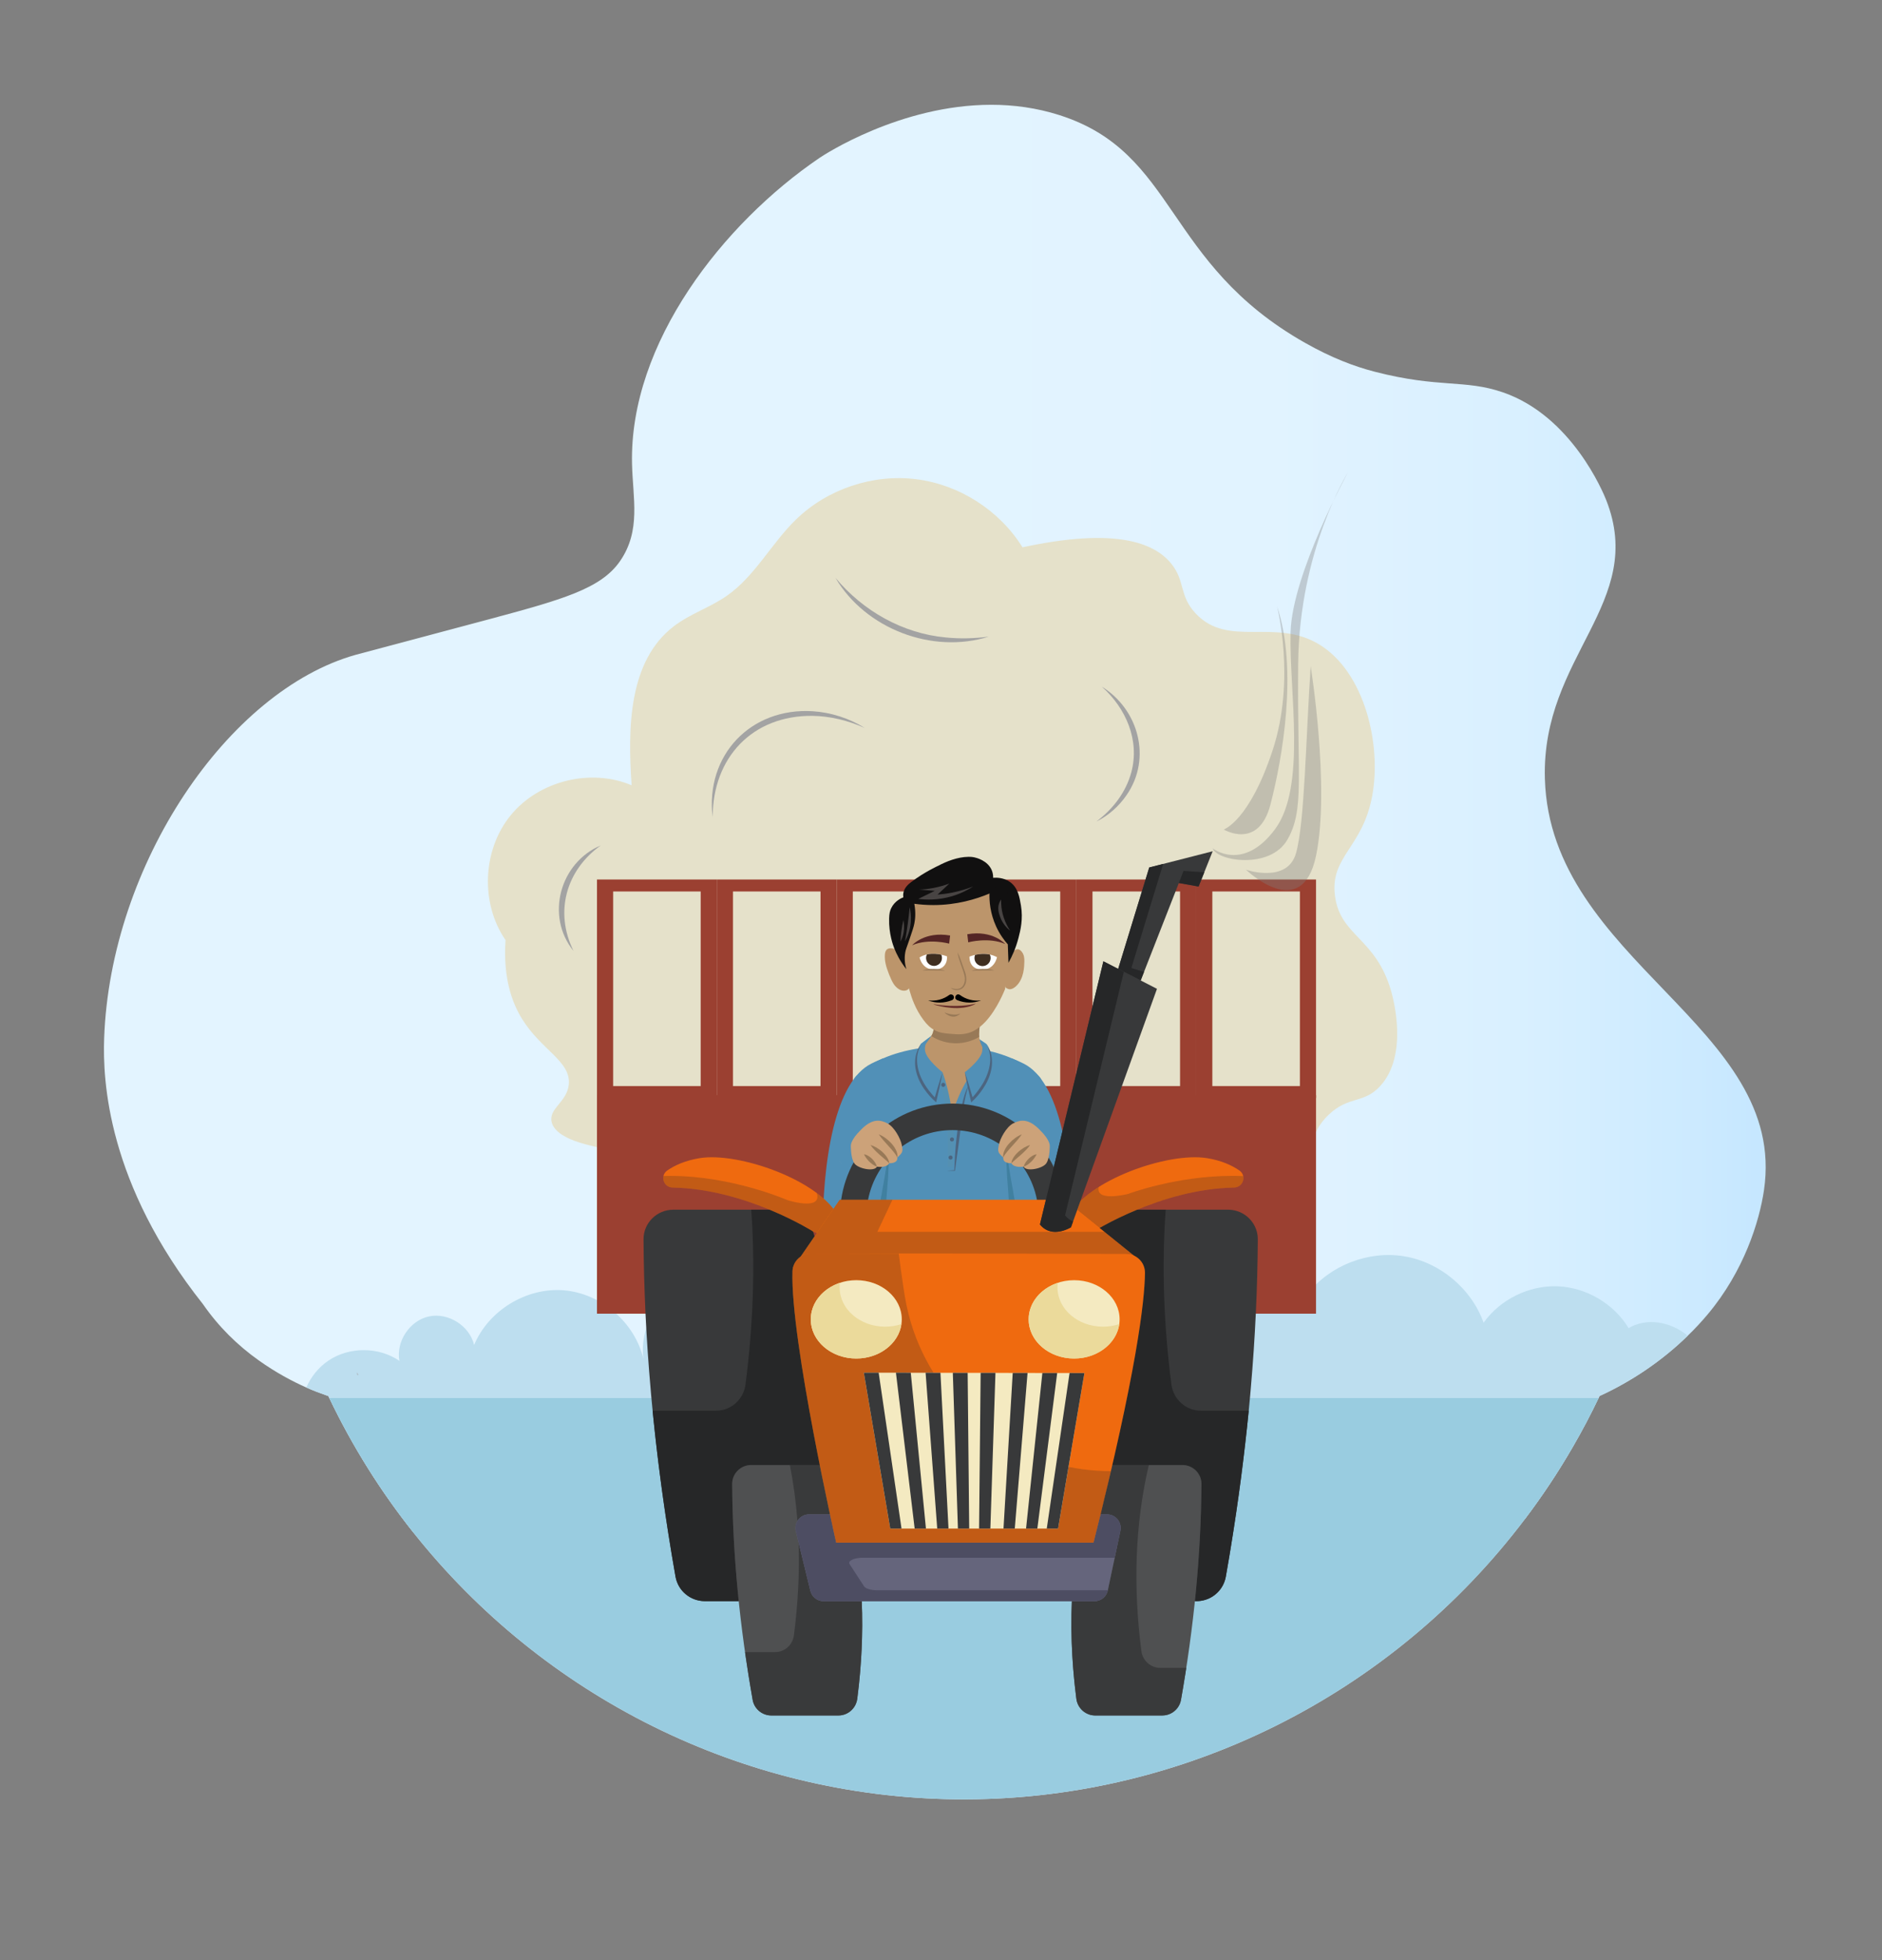 <?xml version="1.0" encoding="utf-8"?>
<!-- Generator: Adobe Illustrator 16.0.0, SVG Export Plug-In . SVG Version: 6.00 Build 0)  -->
<!DOCTYPE svg PUBLIC "-//W3C//DTD SVG 1.1//EN" "http://www.w3.org/Graphics/SVG/1.1/DTD/svg11.dtd">
<svg version="1.1" id="Layer_1" xmlns="http://www.w3.org/2000/svg" xmlns:xlink="http://www.w3.org/1999/xlink" x="0px" y="0px"
	 width="636px" height="662px" viewBox="0 0 636 662" enable-background="new 0 0 636 662" xml:space="preserve">
<rect x="0" y="0" width="636" height="662" fill="#808080" stroke="none"/>
<g>
	<defs>
		<rect id="SVGID_1_" x="-176" y="-209" width="1000" height="1000"/>
	</defs>
	<clipPath id="SVGID_2_">
		<use xlink:href="#SVGID_1_"  overflow="visible"/>
	</clipPath>
	<g clip-path="url(#SVGID_2_)">
		<defs>
			<path id="SVGID_3_" d="M276.924,53.34c-32.45,22.03-64.29,62.48-63.339,103.35c0.27,11.65,3.089,22.44-4.021,32.77
				c-6.46,9.4-19.459,13.03-45.189,19.92c-32.661,8.74-41.371,10.99-44.141,11.76c-43.18,12.09-82.95,70.71-85.04,129.57
				c-0.499,14.11,1,48.96,33.39,89.74c5.29,7.63,11.66,13.88,18.82,18.97c5.78,4.11,11.33,7.07,16.1,9.18
				c2.42,1.07,4.63,1.91,6.57,2.58c0.301,0.11,0.59,0.21,0.88,0.301c0.11,0.229,0.22,0.46,0.33,0.68
				c7.821,16.34,17.37,31.52,28.37,45.359c43.981,55.391,111.07,89.301,183.27,90.16c76.19,0.9,147.451-35.12,192.49-94.77
				c5.791-7.65,11.14-15.69,16.01-24.101c3.141-5.399,6.081-10.96,8.8-16.649c0.11-0.23,0.221-0.45,0.33-0.68
				c10.821-4.961,21.071-11.851,29.79-20.351c2.37-2.28,4.62-4.7,6.74-7.22c12.29-14.641,17.46-31.32,19.031-41.94
				c8.18-55.37-72.271-77.21-74.041-138.979c-1.19-41.61,34.529-59.28,20.68-94.21c-0.95-2.39-11.61-28.26-34.83-36.26
				c-12.99-4.48-21.52-1.34-43.359-6.98c-6.91-1.78-14.631-4.71-23.521-9.74c-47.77-27.01-43.16-64.18-82.999-76.91
				c-7.798-2.491-15.581-3.498-23.076-3.497C304.246,35.394,278.428,52.319,276.924,53.34"/>
		</defs>
		<clipPath id="SVGID_4_">
			<use xlink:href="#SVGID_3_"  overflow="visible"/>
		</clipPath>
		
			<linearGradient id="SVGID_5_" gradientUnits="userSpaceOnUse" x1="-176.001" y1="790.998" x2="-175.001" y2="790.998" gradientTransform="matrix(561.571 0 0 -561.571 98871.43 444523.844)">
			<stop  offset="0" style="stop-color:#E3F4FF"/>
			<stop  offset="0.412" style="stop-color:#E3F4FF"/>
			<stop  offset="0.706" style="stop-color:#E1F3FF"/>
			<stop  offset="0.852" style="stop-color:#D9F0FF"/>
			<stop  offset="0.964" style="stop-color:#CCEAFF"/>
			<stop  offset="1" style="stop-color:#C6E7FF"/>
		</linearGradient>
		<rect x="34.695" y="35.392" clip-path="url(#SVGID_4_)" fill="url(#SVGID_5_)" width="569.6" height="573.188"/>
	</g>
	<g clip-path="url(#SVGID_2_)">
		<defs>
			<rect id="SVGID_6_" x="-176" y="-209" width="1000" height="1000"/>
		</defs>
		<clipPath id="SVGID_7_">
			<use xlink:href="#SVGID_6_"  overflow="visible"/>
		</clipPath>
		<path clip-path="url(#SVGID_7_)" fill="#BDDEEF" d="M570.344,451.13c-8.72,8.5-18.97,15.39-29.79,20.35
			c-0.109,0.23-0.22,0.45-0.329,0.681c-2.721,5.689-5.66,11.25-8.801,16.649c-4.87,8.41-10.22,16.45-16.01,24.101
			c-17.38,2.92-35.54,3.12-53.21,3.2c-107.52,0.46-215.04,0.939-322.55,1.409c-11-13.84-20.55-29.02-28.37-45.359
			c-0.11-0.221-0.22-0.45-0.33-0.681c-0.29-0.09-0.58-0.189-0.88-0.3c-1.94-0.67-4.15-1.51-6.57-2.58c1.61-3.649,4.19-6.88,7.51-9.1
			c7.04-4.73,16.97-4.69,23.97,0.1c-1.23-6.54,3.49-13.63,10-15.01c6.51-1.39,13.71,3.17,15.24,9.65
			c4.86-11.67,17.69-19.49,30.29-18.471c12.6,1.03,24,10.82,26.91,23.131c-1.87-13.99,10.1-28.08,24.18-28.971
			c14.09-0.89,27.56,11.11,28.78,25.17c4.09-10.359,13.71-18.35,24.65-20.449c10.94-2.11,22.85,1.739,30.49,9.84
			c2.649-11.761,12.77-21.49,24.63-23.681c11.859-2.189,24.78,3.29,31.46,13.33c4.33-12.8,17.7-21.939,31.2-21.319
			c13.5,0.619,25.97,10.939,29.12,24.08c7.579-9.591,20.55-14.601,32.609-12.61c12.061,1.99,22.72,10.91,26.82,22.43
			c5.62-7.88,15.33-12.66,25-12.3c9.67,0.37,19,5.85,24.01,14.13C556.574,444.84,564.794,446.45,570.344,451.13"/>
		<path clip-path="url(#SVGID_7_)" fill="#99CCE0" d="M540.225,472.16c-2.721,5.689-5.66,11.25-8.801,16.649
			c-42.84,73.9-122.529,119.88-208.5,118.87c-90.24-1.08-172.5-53.779-211.64-135.52H540.225z"/>
		<path clip-path="url(#SVGID_7_)" fill="#A3A3A3" d="M120.605,463.465c0.16,0.3,0.31,0.609,0.47,0.91c-0.1,0-0.19-0.011-0.29-0.021
			L120.605,463.465z"/>
		<path clip-path="url(#SVGID_7_)" fill="#E5E1CA" d="M192.219,366.22c0.733-7.813-9.294-11.565-15.806-22.112
			c-3.244-5.253-6.459-13.559-5.575-26.603c-8.542-12.413-7.812-30.436,1.707-42.118c9.519-11.681,27.024-16.035,40.906-10.175
			c-1.344-19.323-1.094-42.017,14.317-53.75c5.443-4.144,12.161-6.293,17.781-10.193c9.597-6.661,15.099-17.729,23.49-25.857
			c10.575-10.244,25.892-15.378,40.504-13.576c14.612,1.802,28.222,10.503,35.992,23.009c31.423-6.77,44.422-1.553,50.181,5.403
			c4.916,5.938,2.616,10.8,8.327,16.917c11.068,11.855,26.904,1.297,41.944,10.588c15.165,9.367,20.948,33.62,17.736,51.024
			c-3.254,17.64-14.308,20.428-12.586,33.78c1.766,13.688,13.809,14.064,18.994,32.211c0.698,2.441,5.88,21.473-3.659,31.97
			c-5.544,6.101-10.548,3.251-17.339,9.624c-8.916,8.367-5.372,18.052-10.869,27.078c-8.481,13.93-31.325,13.818-45.291,14.817
			c-26.517,1.896-51.54-12.295-77.991-14.96c-13.412-1.352-26.94,0.291-40.416-0.061c-10.613-0.277-32.259-5.801-75.134-16.37
			c-3.445-0.85-12.028-3.063-13.042-8.068C185.477,374.283,191.662,372.154,192.219,366.22"/>
		<rect x="201.742" y="369.864" clip-path="url(#SVGID_7_)" fill="#9B4031" width="242.993" height="73.805"/>
		<path clip-path="url(#SVGID_7_)" fill="#9B4031" d="M201.745,370.834h40.5v-73.8h-40.5V370.834z M207.205,301.075h29.58v65.72
			h-29.58V301.075z"/>
		<path clip-path="url(#SVGID_7_)" fill="#9B4031" d="M242.245,370.834h40.5v-73.8h-40.5V370.834z M247.695,301.075h29.59v65.72
			h-29.59V301.075z"/>
		<path clip-path="url(#SVGID_7_)" fill="#9B4031" d="M322.635,340.445c-0.2,0-0.41-0.011-0.61-0.031
			c-0.21-0.01-0.41-0.021-0.61-0.04c-1.35-0.099-2.6-0.309-3.63-0.54v11.59c0.33,0.121,0.68,0.23,1.05,0.341
			c0.32,0.08,0.66,0.17,1.02,0.25c0.23,0.051,0.46,0.089,0.71,0.129l0.63,0.092c0.43,0.06,0.88,0.09,1.35,0.109
			c0.24,0.009,0.47,0.009,0.7,0v-11.89C323.045,340.455,322.835,340.455,322.635,340.445 M317.785,356.345v10.45h-12.27
			c0.01,0.03,0.02,0.07,0.03,0.109c0.09,0.291,0.17,0.591,0.25,0.9c0.08,0.299,0.16,0.619,0.24,0.94c0.07,0.29,0.14,0.589,0.21,0.89
			c0.01,0.08,0.03,0.15,0.05,0.23c0.06,0.309,0.13,0.64,0.19,0.969h9.79l0.25-0.969h4.18c0.06,0.319,0.13,0.64,0.19,0.969h2
			c0.09-0.329,0.18-0.66,0.28-0.969h0.07v-13.54L317.785,356.345z M322.635,340.445c-0.2,0-0.41-0.011-0.61-0.031
			c-0.21-0.01-0.41-0.021-0.61-0.04c-1.35-0.099-2.6-0.309-3.63-0.54v26.961h-12.27c0.01,0.03,0.02,0.07,0.03,0.109
			c0.09,0.291,0.17,0.591,0.25,0.9c0.08,0.299,0.16,0.619,0.24,0.94c0.07,0.29,0.14,0.589,0.21,0.89c0.01,0.08,0.03,0.15,0.05,0.23
			c0.06,0.309,0.13,0.64,0.19,0.969h9.79l0.25-0.969h4.18c0.06,0.319,0.13,0.64,0.19,0.969h2c0.09-0.329,0.18-0.66,0.28-0.969h0.07
			v-29.41C323.045,340.455,322.835,340.455,322.635,340.445 M282.745,370.834h40.5v-73.8h-40.5V370.834z M317.785,366.795h-29.59
			v-65.72h29.59V366.795z"/>
		<path clip-path="url(#SVGID_7_)" fill="#9B4031" d="M328.445,305.385l-0.03-0.031c-0.06-0.068-0.12-0.148-0.17-0.229
			c-0.061-0.089-0.101-0.169-0.14-0.259c-0.03-0.05-0.051-0.11-0.061-0.17c-0.03-0.071-0.04-0.141-0.06-0.21
			c0,0.139-0.021,0.279-0.061,0.408c-0.04,0.142-0.09,0.261-0.17,0.382c-0.04,0.069-0.09,0.139-0.16,0.199
			c-0.02,0.051-0.06,0.091-0.109,0.129c-0.311,0.311-0.73,0.491-1.16,0.472c-0.91-0.061-1.67-0.87-1.9-1.79
			c-0.22,0.21-0.44,0.42-0.68,0.619c-0.16,0.141-0.33,0.27-0.5,0.4v51.021l5.45-0.021v-50.681
			C328.605,305.555,328.525,305.475,328.445,305.385 M328.445,305.385l-0.03-0.031c-0.07-0.068-0.12-0.148-0.17-0.229
			c-0.061-0.089-0.101-0.169-0.14-0.259c-0.03-0.05-0.051-0.11-0.061-0.17c-0.03-0.071-0.04-0.141-0.06-0.21
			c0,0.139-0.021,0.279-0.061,0.408c-0.04,0.142-0.09,0.261-0.17,0.382c-0.04,0.069-0.09,0.139-0.16,0.199
			c-0.02,0.051-0.06,0.091-0.109,0.129c-0.311,0.311-0.73,0.491-1.16,0.472c-0.91-0.061-1.67-0.87-1.9-1.79
			c-0.22,0.21-0.44,0.42-0.68,0.619c-0.16,0.141-0.33,0.28-0.5,0.4v51.021l5.45-0.021v-50.681
			C328.605,305.555,328.515,305.475,328.445,305.385 M323.245,370.834h40.5v-73.8h-40.5V370.834z M328.695,301.075h29.59v65.72
			h-29.59V301.075z"/>
		<path clip-path="url(#SVGID_7_)" fill="#9B4031" d="M363.745,370.834h40.49v-73.8h-40.49V370.834z M369.195,301.075h29.59v65.72
			h-29.59V301.075z"/>
		<path clip-path="url(#SVGID_7_)" fill="#9B4031" d="M404.235,370.834h40.5v-73.8h-40.5V370.834z M409.695,301.075h29.59v65.72
			h-29.59V301.075z"/>
		<path clip-path="url(#SVGID_7_)" fill="#5190B7" d="M298.571,399.749c-2.326-13.06-13.986-29.174-9.834-35.57
			c0.157-0.239,0.334-0.464,0.539-0.675c0-0.007,0.007-0.015,0.007-0.015c2.305-2.406,5.312-4.371,8.818-5.912
			c0.088-0.04,0.17-0.074,0.252-0.108c3.6-1.569,7.706-2.694,12.091-3.403c0.143-0.026,0.293-0.048,0.436-0.067
			c0.327-0.056,0.655-0.104,0.989-0.15c0.239-0.035,0.477-0.068,0.716-0.096c2.182-0.286,4.426-0.471,6.703-0.566
			c0.191-0.007,0.389-0.014,0.58-0.02c-0.055,0.02-0.116,0.041-0.171,0.054c0.096-0.013,0.198-0.021,0.3-0.027
			c0.062-0.007,0.13-0.007,0.192-0.007c0.068,0,0.143,0,0.211,0.007c0.095,0.007,0.191,0.015,0.279,0.027
			c-0.054-0.013-0.109-0.034-0.156-0.054c0.19,0.006,0.382,0.013,0.579,0.02c0.737,0.027,1.473,0.068,2.203,0.123
			c0.259,0.013,0.518,0.034,0.777,0.061c2.715,0.205,5.367,0.56,7.911,1.064c0.211,0.041,0.423,0.082,0.627,0.13
			c0.055,0.007,0.108,0.021,0.157,0.034c0.572,0.116,1.139,0.245,1.697,0.382c2.694,0.648,5.238,1.473,7.563,2.489
			c0.082,0.034,0.164,0.068,0.252,0.108c3.505,1.541,6.513,3.506,8.817,5.912c0,0,0.007,0.008,0.007,0.015
			c0.204,0.211,0.382,0.436,0.539,0.675c4.126,6.355-7.379,22.32-9.792,35.345c-0.498,2.694-0.614,5.258-0.116,7.59
			c0.013,0.075,0.034,0.15,0.047,0.226v0.014c0,0.027,0.007,0.047,0.007,0.075c0,0.006,0,0.013,0.007,0.02
			c0.007,0.041,0.007,0.09,0.015,0.13c0.832,8.197,1.697,15.085,2.809,21.447h-48.445c0.614-4.549,1.343-11.116,2.387-21.447
			c0-0.027,0.007-0.062,0.007-0.089c0.007-0.014,0.007-0.026,0.007-0.041v-0.007c0.013-0.108,0.034-0.218,0.061-0.327
			C299.13,404.85,299.035,402.36,298.571,399.749"/>
		<path clip-path="url(#SVGID_7_)" fill="#C098EA" d="M321.101,353.135v0.054c-0.193-0.009-0.386-0.02-0.579-0.024
			c0.055,0.02,0.109,0.039,0.168,0.055c-0.163-0.021-0.326-0.035-0.494-0.05c-0.174,0.015-0.337,0.029-0.5,0.05
			c0.059-0.016,0.118-0.035,0.173-0.055c0.069-0.005,0.143-0.005,0.213-0.005c0.039-0.005,0.074-0.005,0.114-0.005
			c0.054-0.005,0.108-0.005,0.163,0c0.034,0,0.069-0.005,0.104-0.005h0.005C320.681,353.14,320.888,353.135,321.101,353.135"/>
		<path clip-path="url(#SVGID_7_)" fill="#C098EA" d="M321.101,353.104c-0.228,0.015-0.435,0.03-0.633,0.045h-0.005
			c-0.035,0-0.07,0.004-0.104,0.004c-0.02,0.005-0.035,0.005-0.05,0.005c-0.039,0.006-0.079,0.006-0.113,0.011
			c-0.174,0.015-0.337,0.029-0.5,0.05c0.059-0.015,0.118-0.035,0.173-0.055c0.015-0.006,0.034-0.011,0.049-0.015l0.005-0.005
			c0.094-0.03,0.183-0.06,0.273-0.094c0.004,0,0.009-0.005,0.014-0.005C320.537,353.069,320.833,353.09,321.101,353.104"/>
		<path clip-path="url(#SVGID_7_)" fill="#5190B7" d="M307.886,382.243c-2.51,5.735-5.49,13.639-8.299,22.109
			c-0.334,1.022-0.669,2.052-1.003,3.089v0.006c-2.318,7.256-4.453,14.771-6.008,21.577h-14.109
			c-1.371-19.606,0.075-51.433,10.27-64.846c0.177-0.231,0.355-0.457,0.539-0.676c0-0.006,0.007-0.013,0.007-0.013
			c1.227-1.487,2.57-2.721,4.044-3.643c1.397-0.865,3.464-1.711,4.773-2.271c0.089-0.041,0.171-0.075,0.252-0.109
			C303.767,359.166,306.747,366.19,307.886,382.243"/>
		<path clip-path="url(#SVGID_7_)" fill="#4080A0" d="M300.33,387.9c0.059-0.619,0.109-1.223,0.153-1.802
			c-0.034,4.79-0.203,10.393-0.668,15.564c-0.48,5.34-0.638,10.326-1.925,13.384c0.312-2.578,0.555-5.167,0.703-7.705
			c-0.806,2.52-1.598,5.103-2.346,7.69c0.079-0.381,0.678-6.321,1.886-12.879C299.058,397.105,299.968,391.636,300.33,387.9"/>
		<path clip-path="url(#SVGID_7_)" fill="#C098EA" d="M320.69,353.219c-0.163-0.021-0.327-0.035-0.495-0.049
			c-0.173,0.014-0.337,0.028-0.5,0.049c0.06-0.016,0.119-0.035,0.173-0.055c-0.193,0.006-0.386,0.015-0.579,0.024v-0.054
			c0.208,0,0.421,0.005,0.629,0.015h0.01c0.034,0,0.069,0.005,0.104,0.005c0.054-0.005,0.109-0.005,0.163,0
			c0.039,0,0.074,0,0.114,0.005c0.069,0,0.138,0,0.208,0.005h0.005C320.576,353.184,320.631,353.203,320.69,353.219"/>
		<path clip-path="url(#SVGID_7_)" fill="#C098EA" d="M320.69,353.219c-0.163-0.021-0.327-0.035-0.495-0.049
			c-0.04-0.006-0.074-0.006-0.114-0.011c-0.02,0-0.035,0-0.049-0.005c-0.035,0-0.07-0.005-0.104-0.005l-0.005-0.005
			c-0.198-0.01-0.411-0.025-0.639-0.04c0.268-0.015,0.565-0.034,0.896-0.059c0.005,0,0.01,0.005,0.015,0.005
			c0.084,0.033,0.173,0.063,0.267,0.099h0.005c0.015,0.005,0.03,0.01,0.05,0.015h0.005
			C320.576,353.184,320.631,353.203,320.69,353.219"/>
		<path clip-path="url(#SVGID_7_)" fill="#5190B7" d="M361.923,429.024h-14.116c-1.548-6.807-3.683-14.321-6.001-21.577
			c-0.007-0.006-0.007-0.013-0.007-0.021c-0.313-0.968-0.628-1.937-0.948-2.897c-2.815-8.538-5.823-16.518-8.354-22.286
			c1.139-16.053,4.119-23.077,9.541-24.775c0.081,0.034,0.163,0.068,0.252,0.109c1.303,0.559,3.376,1.405,4.774,2.271
			c1.473,0.921,2.815,2.154,4.044,3.642c0,0,0.006,0.007,0.006,0.013c0.184,0.219,0.361,0.444,0.539,0.675
			C361.848,377.592,363.294,409.418,361.923,429.024"/>
		<path clip-path="url(#SVGID_7_)" fill="#4080A0" d="M340.139,387.9c-0.06-0.619-0.109-1.223-0.153-1.802
			c0.034,4.79,0.203,10.393,0.668,15.564c0.479,5.34-0.123,4.954,1.844,13.384c-0.311-2.578-0.554-5.167-0.702-7.705
			c0.807,2.52,1.599,5.103,2.346,7.69c-0.079-0.381-0.598-6.321-1.806-12.879C341.41,397.105,340.499,391.636,340.139,387.9"/>
		<polygon clip-path="url(#SVGID_7_)" fill="#5190B7" points="310.354,356.375 311.197,352.561 314.765,349.825 329.805,349.825 
			332.776,352.693 332.776,356.291 		"/>
		<path clip-path="url(#SVGID_7_)" fill="#9E64D0" d="M326.875,353.074c-1.074,0.059-1.896,0.134-3.004,0.327
			c-0.594-0.104-1.109-0.174-1.618-0.224c1.143-0.129,2.123-0.163,2.88-0.163C325.731,353.015,326.311,353.034,326.875,353.074"/>
		<path clip-path="url(#SVGID_7_)" fill="#C098EA" d="M321.976,353.153c-0.549-0.049-1.114-0.079-1.796-0.114
			c0.346-0.015,0.722-0.034,1.143-0.059C321.521,353.039,321.737,353.1,321.976,353.153"/>
		<path clip-path="url(#SVGID_7_)" fill="#BC956B" d="M333.293,355.331c-5.429,6.874-9.601,13.901-11.472,21.202
			c-2.138-8.983-6.265-15.565-11.467-20.826c0,0,3.014-3.568,4.355-5.8c0.144-0.233,0.268-0.45,0.367-0.648
			c0.396-0.787,0.589-2.203,0.673-3.663c0.148-2.42,0-4.959,0-4.959l15.743,0.525c0,0-0.14,1.886-0.377,4.761
			c-0.064,0.792-0.144,1.663-0.223,2.588c-0.055,0.599-0.045,1.168,0.016,1.698C331.244,353.45,333.293,355.331,333.293,355.331"/>
		<path clip-path="url(#SVGID_7_)" fill="#987957" d="M330.893,348.511c-0.054,0.6-0.045,1.168,0.015,1.698
			c-1.202,0.706-4.231,2.268-8.366,2.131c-3.873-0.128-6.651-1.679-7.832-2.433c0.056-0.091,0.124-0.205,0.2-0.338
			c0.061-0.108,0.117-0.212,0.166-0.312c0.396-0.787,0.589-2.202,0.673-3.662c0.148-2.42,0-4.959,0-4.959l15.743,0.525
			c0,0-0.139,1.885-0.376,4.761C331.051,346.714,330.972,347.586,330.893,348.511"/>
		<path clip-path="url(#SVGID_7_)" fill="#5190B7" d="M314.765,349.825c0,0-2.648,2.136-2.143,5.116
			c0.506,2.979,5.903,7.196,5.903,7.196l-2.417,9.332c0,0-10.513-9.332-4.91-18.908L314.765,349.825z"/>
		<path clip-path="url(#SVGID_7_)" fill="#5490B2" d="M318.525,362.138c0,0,5.518,14.11,3.378,31.987h-1.577
			c0,0,0.679-22.883-2.922-27.66L318.525,362.138z"/>
		<path clip-path="url(#SVGID_7_)" fill="#5190B7" d="M331.026,351.004c0,0,1.272,1.057,0.92,3.938
			c-0.366,3-5.902,7.196-5.902,7.196l2.418,9.332c0,0,9.965-9.332,5.204-18.475c-0.145-0.277-0.387-0.495-0.648-0.668
			L331.026,351.004z"/>
		<path clip-path="url(#SVGID_7_)" fill="#4C6580" d="M318.525,362.137c-0.609,3.406-1.367,6.78-2.163,10.146
			c-1.568-1.335-2.925-2.872-4.079-4.553c-2.544-3.638-4.036-8.524-2.306-12.807c0.258-0.822,0.801-1.621,1.221-2.361
			c-0.693,1.628-1.248,3.289-1.29,5.02c-0.139,5.227,2.943,9.969,6.49,13.562l-0.714,0.218
			C316.573,368.268,317.478,365.183,318.525,362.137"/>
		<path clip-path="url(#SVGID_7_)" fill="#4C6580" d="M326.044,362.137c1.049,3.045,1.96,6.129,2.844,9.223l-0.728-0.212
			c3.375-3.593,6.302-8.149,6.482-13.211c0.02-1.68-0.366-3.329-0.976-4.941c0.193,0.444,0.708,1.301,0.869,1.736
			c1.692,4.396,0.159,9.316-2.407,13.054c-1.116,1.65-2.416,3.18-3.917,4.521C327.403,368.937,326.654,365.551,326.044,362.137"/>
		<path clip-path="url(#SVGID_7_)" fill="#4C6580" d="M319.9,395.39l2.709-0.186l-0.111,0.105c0.226-7.3,0.93-14.605,2.479-21.751
			c0.565-2.36,1.101-4.802,2.354-6.92c-1.616,4.572-1.898,9.487-2.648,14.255c-0.566,4.304-1.343,10.305-1.974,14.542l-0.095-0.002
			L319.9,395.39z"/>
		<path clip-path="url(#SVGID_7_)" fill="#D39485" d="M331.492,341.164c0,0-0.138,1.885-0.38,4.76
			c-1.809,1.074-3.933,1.519-6.028,1.701c-2.366,0.205-4.807,0.092-7.022-0.762c-0.817-0.315-1.604-0.741-2.311-1.267
			c0.147-2.419,0-4.958,0-4.958L331.492,341.164z"/>
		<path clip-path="url(#SVGID_7_)" fill="#BC956B" d="M306.25,325.14c-0.666-1.567-1.523-2.609-2.114-3.222
			c-0.662-0.685-1.316-1.343-2.372-1.563c-0.323-0.066-1.315-0.272-2.013,0.282c-0.569,0.453-0.694,1.212-0.727,2.038
			c-0.071,1.794,0.304,3.605,1.441,6.454c1.149,2.881,1.853,3.755,2.54,4.363c1.094,0.968,1.945,1.082,2.371,1.092
			c0.275,0.005,0.838,0.01,1.363-0.344c1.044-0.702,0.969-2.164,0.962-2.28C307.217,329.688,306.733,327.414,306.25,325.14"/>
		<path clip-path="url(#SVGID_7_)" fill="#BC956B" d="M339.813,333.473c0.256,0.228,0.707,0.557,1.313,0.616
			c0.209,0.021,1.066,0.07,2.274-1.059c2.675-2.499,2.743-6.725,2.771-8.415c0.013-0.783-0.021-2.086-0.844-3.135
			c-0.219-0.28-0.65-0.813-1.319-0.882c-0.541-0.056-0.966,0.22-1.258,0.415c-1.125,0.75-1.497,2.021-1.619,2.546
			C341.131,323.56,339.002,331.723,339.813,333.473"/>
		<path clip-path="url(#SVGID_7_)" fill="#BC956B" d="M340.637,311.211c-0.621-2.205-1.246-4.423-2.993-6.562
			c-4.83-5.918-14.016-6.052-19.669-4.737c-2.46,0.572-6.733,1.565-9.868,5.286c-3.382,4.013-3.413,8.796-3.45,14.418
			c-0.036,5.458,1.066,9.246,2.759,15.063c0.667,2.292,1.89,6.089,4.665,9.795c1.214,1.623,2.315,2.679,3.756,3.446
			c1.734,0.925,3.248,1.054,5.428,1.238c2.301,0.196,4.533,0.385,7.062-0.66c0.306-0.126,1.546-0.652,3.036-1.874
			c4.457-3.65,7.409-10.444,8.246-12.472C339.608,334.152,343.162,317.962,340.637,311.211"/>
		<path clip-path="url(#SVGID_7_)" fill="#111010" d="M340.802,325.161c1.224-2.181,2.494-4.977,3.371-8.352
			c0.693-2.67,1.615-6.376,0.847-10.973c-0.479-2.877-1.009-6.038-3.696-7.955c-2.112-1.506-4.529-1.509-5.696-1.424
			c0.014-1.138-0.243-1.968-0.434-2.447c-1.361-3.438-5.39-4.344-5.92-4.456c-0.813-0.17-1.48-0.187-1.962-0.181
			c-3.781,0.043-7.524,1.588-10.187,2.994c0,0-4.654,2.08-9.176,5.515c-0.896,0.682-2.353,1.859-2.665,3.717
			c-0.1,0.595-0.057,1.106-0.002,1.453c-0.581,0.217-2.903,1.162-4.119,3.677c-0.45,0.932-0.648,1.876-0.696,3.48
			c-0.153,5.127,1.404,9.208,1.737,10.053c0.708,1.799,1.936,4.352,4.084,7.051c-0.406-1.387-0.777-3.396-0.363-5.69
			c0.187-1.038,0.394-1.354,1.316-4.055c0.999-2.927,1.498-4.391,1.759-5.705c0.293-1.476,0.518-3.711-0.014-6.63
			c1.972,0.269,4.132,0.438,6.455,0.437c7.88-0.006,14.387-1.983,18.938-3.892c-0.063,2.421,0.168,6.619,2.287,11.193
			c1.206,2.603,2.678,4.581,3.909,5.975C340.649,321.019,340.726,323.089,340.802,325.161"/>
		<path clip-path="url(#SVGID_7_)" fill="#484443" d="M310.637,300.443c1.434-0.059,3.089-0.22,4.903-0.566
			c2.034-0.392,3.803-0.928,5.272-1.472c-1.329,1.243-2.658,2.486-3.987,3.73c1.519-0.113,3.203-0.322,5.011-0.683
			c2.725-0.543,5.087-1.302,7.045-2.072c-1.71,1.106-4.117,2.4-7.183,3.305c-4.752,1.402-8.873,1.214-11.376,0.895
			c1.859-0.902,3.718-1.805,5.577-2.708C314.146,300.729,312.392,300.587,310.637,300.443"/>
		<path clip-path="url(#SVGID_7_)" fill="#484443" d="M307.413,306.39c0.29,1.222,0.557,2.971,0.385,5.056
			c-0.244,2.962-1.257,5.208-1.964,6.493c0.342-1.887,0.658-3.858,0.935-5.909C307.033,310.088,307.244,308.205,307.413,306.39"/>
		<path clip-path="url(#SVGID_7_)" fill="#484443" d="M305.285,310.763c0.194,0.889,0.39,2.33,0.1,4.058
			c-0.232,1.381-0.695,2.465-1.077,3.192c0.042-1.062,0.131-2.21,0.288-3.435C304.776,313.19,305.017,311.915,305.285,310.763"/>
		<path clip-path="url(#SVGID_7_)" fill="#484443" d="M337.68,304.975c-0.695,1.85-0.084,3.59,0.281,4.631
			c0.854,2.436,2.479,3.971,3.412,4.722c-0.71-1.058-1.554-2.556-2.177-4.474c-0.799-2.456-0.915-4.615-0.876-6.067
			C338.13,304.051,337.877,304.45,337.68,304.975"/>
		<path clip-path="url(#SVGID_7_)" fill="#FFFFFF" d="M320.043,323.011c0,0,0.428,4.185-4.017,4.435
			c-4.442,0.249-5.263-4.091-5.263-4.091c0.895-0.565,1.847-0.896,2.79-1.068c1.685-0.313,3.335-0.117,4.549,0.148
			C319.276,322.688,320.043,323.011,320.043,323.011"/>
		<path clip-path="url(#SVGID_7_)" fill="#3F2E20" d="M316.319,326.124c-0.135,0.038-0.272,0.061-0.405,0.073l-0.099,0.011
			c-0.035-0.002-0.074,0.002-0.109,0.001c-0.03,0.003-0.054,0.005-0.084,0.003c-1.19-0.009-2.267-0.809-2.584-2.016
			c-0.088-0.345-0.107-0.69-0.065-1.022c0.012-0.086,0.028-0.172,0.05-0.254c0.042-0.184,0.099-0.358,0.182-0.53
			c0.116-0.036,0.231-0.072,0.348-0.103c1.685-0.314,3.335-0.117,4.549,0.146c0.045,0.105,0.085,0.211,0.116,0.322
			c0.008,0.028,0.016,0.058,0.024,0.092c0.007,0.02,0.014,0.039,0.016,0.059C318.596,324.325,317.735,325.757,316.319,326.124"/>
		<path clip-path="url(#SVGID_7_)" fill="#987957" d="M311.691,327.755c1.226-0.448,2.551-0.511,3.842-0.524
			c1.28,0.044,2.661,0.052,3.81,0.692c-1.249-0.266-2.541-0.164-3.812-0.198C314.398,327.728,312.813,327.69,311.691,327.755"/>
		<path clip-path="url(#SVGID_7_)" fill="#FFFFFF" d="M336.918,323.264c0,0-0.739,4.355-5.184,4.19
			c-4.45-0.166-4.102-4.358-4.102-4.358s0.731-0.335,1.89-0.601c1.278-0.297,3.083-0.514,4.978-0.111
			C335.301,322.551,336.118,322.834,336.918,323.264"/>
		<path clip-path="url(#SVGID_7_)" fill="#3F2E20" d="M334.687,324.181c-0.291,1.233-1.373,2.063-2.577,2.091
			c-0.03,0.003-0.059,0-0.084,0.003c-0.04-0.003-0.075,0-0.114-0.004l-0.029-0.002c-0.024-0.002-0.044-0.003-0.069,0
			c-0.133-0.016-0.271-0.036-0.412-0.072c-1.442-0.342-2.342-1.777-2.025-3.222c0.002-0.02,0.009-0.04,0.011-0.063
			c0.007-0.029,0.015-0.064,0.026-0.093c0.028-0.111,0.067-0.223,0.11-0.323c1.279-0.298,3.083-0.514,4.978-0.111
			c0.081,0.16,0.138,0.329,0.18,0.501c0.022,0.081,0.041,0.172,0.054,0.257C334.786,323.479,334.773,323.83,334.687,324.181"/>
		<path clip-path="url(#SVGID_7_)" fill="#987957" d="M336.016,327.755c-1.115-0.064-2.711-0.027-3.84-0.03
			c-1.271,0.034-2.563-0.067-3.813,0.198c1.149-0.642,2.531-0.648,3.811-0.692C333.465,327.244,334.789,327.307,336.016,327.755"/>
		<path clip-path="url(#SVGID_7_)" d="M321.729,337.771c-2.587,1.068-5.553,1.1-8.098,0.081c1.311,0.167,2.623,0.081,3.841-0.237
			c1.219-0.315,2.343-0.865,3.305-1.58c0.443-0.329,1.069-0.237,1.398,0.206C322.571,336.758,322.338,337.547,321.729,337.771"/>
		<path clip-path="url(#SVGID_7_)" d="M324.412,336.034c1.999,1.5,4.615,2.149,7.147,1.817c-2.553,1.021-5.528,0.987-8.12-0.09
			C322.089,337.142,323.182,335.201,324.412,336.034"/>
		<path clip-path="url(#SVGID_7_)" fill="#542525" d="M326.886,315.52l0.317,2.738c0,0,6.854-1.879,12.497,0.563
			C339.7,318.82,335.521,314.014,326.886,315.52"/>
		<path clip-path="url(#SVGID_7_)" fill="#542525" d="M321.08,315.952l-0.322,2.738c0,0-6.85-1.888-12.498,0.545
			C308.26,319.235,312.447,314.435,321.08,315.952"/>
		<path clip-path="url(#SVGID_7_)" fill="#987957" d="M323.568,321.648c0.995,1.776,1.542,3.978,2.286,5.876
			c0.797,1.947,1.224,4.552-0.501,6.161c-1.137,0.936-3.027,0.973-4.068-0.085c0.668,0.245,1.311,0.438,1.98,0.4
			c2.286,0.062,3.125-2.423,2.714-4.338C325.361,326.994,323.999,324.397,323.568,321.648"/>
		<path clip-path="url(#SVGID_7_)" fill="#111010" d="M304.081,308.558c-0.32-0.345-0.564-0.76-0.71-1.207
			c-0.128-0.389-0.173-0.842,0.051-1.185c0.39-0.599,1.28-0.497,1.973-0.324c0.288-0.361,0.035-0.882,0.028-1.343
			c-0.007-0.458,0.252-0.89,0.598-1.19c0.346-0.301,0.772-0.491,1.196-0.665c0.935-0.384,1.893-0.711,2.868-0.978
			c0.07,0.262-0.077,0.539-0.281,0.718c-0.203,0.178-0.458,0.286-0.69,0.426c-0.821,0.495-1.329,1.378-1.684,2.268
			c-0.356,0.892-0.596,1.832-1.06,2.673c-0.233,0.421-0.535,0.824-0.96,1.05c-0.426,0.224-0.996,0.226-1.351-0.1L304.081,308.558z"
			/>
		<path clip-path="url(#SVGID_7_)" fill="#111010" d="M342.302,306.483c0.32-0.345,0.564-0.76,0.71-1.207
			c0.129-0.389,0.174-0.843-0.051-1.185c-0.39-0.599-1.279-0.497-1.973-0.324c-0.288-0.361-0.035-0.882-0.028-1.343
			c0.007-0.458-0.252-0.89-0.598-1.19s-0.772-0.491-1.196-0.665c-0.935-0.384-1.893-0.711-2.868-0.978
			c-0.07,0.262,0.077,0.539,0.281,0.718c0.203,0.178,0.458,0.286,0.69,0.426c0.82,0.495,1.328,1.378,1.684,2.269
			c0.356,0.891,0.596,1.831,1.061,2.672c0.232,0.421,0.534,0.824,0.959,1.05c0.427,0.224,0.996,0.226,1.352-0.1L342.302,306.483z"/>
		<path clip-path="url(#SVGID_7_)" fill="#652B28" d="M315.587,339.285c2.048,0.605,9.172,2.407,14.023-0.202
			c0.047-0.025,0.02-0.097-0.032-0.083c-1.31,0.34-6.184,1.36-13.971,0.197C315.552,339.189,315.534,339.269,315.587,339.285"/>
		<path clip-path="url(#SVGID_7_)" fill="#987957" d="M319.307,341.979c0.791,0.299,3.365,1.155,5.079,0.352
			c0.047-0.022,0.089,0.037,0.053,0.072c-0.566,0.564-2.456,2.015-5.177-0.346C319.222,342.023,319.259,341.962,319.307,341.979"/>
		<polygon clip-path="url(#SVGID_7_)" fill="#38393A" points="376.692,331.098 388.367,292.975 409.811,287.494 405.046,299.407 
			398.374,298.216 384.555,333.48 		"/>
		<polygon clip-path="url(#SVGID_7_)" fill="#999999" points="385.475,331.125 385.485,331.135 386.185,329.335 		"/>
		<polygon clip-path="url(#SVGID_7_)" fill="#262728" points="393.086,291.771 388.376,292.974 382.423,312.385 377.879,327.223 
			379.785,328.198 379.783,328.206 385.477,331.128 386.612,328.232 382.327,326.929 		"/>
		<polygon clip-path="url(#SVGID_7_)" fill="#999999" points="406.976,294.583 405.046,299.408 398.375,298.217 405.048,299.412 
			406.979,294.583 		"/>
		<polygon clip-path="url(#SVGID_7_)" fill="#262728" points="399.955,294.124 398.375,298.217 405.046,299.408 406.976,294.583 		
			"/>
		<path clip-path="url(#SVGID_7_)" fill="#38393A" d="M285.865,505.654c-0.09,1.931-0.19,3.87-0.32,5.811
			c-0.2,3.16-0.46,6.34-0.77,9.529c-0.34,3.62-0.75,7.261-1.22,10.92c-0.52,4.07-3.38,7.32-7.14,8.44h-0.01
			c-0.9,0.26-1.85,0.4-2.83,0.4h-35.39c-2.73,0-5.25-1.101-7.09-2.91c-0.61-0.601-1.14-1.28-1.58-2.03
			c-0.29-0.5-0.55-1.03-0.75-1.58c-0.22-0.55-0.37-1.14-0.48-1.74c-3.64-20.59-6.42-41.08-8.25-61.449
			c-0.04-0.44-0.08-0.87-0.11-1.311c-0.77-8.71-1.37-17.399-1.78-26.07c-0.39-8.39-0.62-16.75-0.67-25.1
			c-0.03-5.53,4.51-10.01,10.05-10.01h37.51c4.4,0,8.26,2.87,9.6,7.07c0.03,0.079,0.05,0.159,0.07,0.239h0.01v0.011
			c0.08,0.239,0.15,0.47,0.22,0.71c0.11,0.329,0.21,0.659,0.31,0.989v0.011h0.01c0.59,1.909,1.16,3.819,1.69,5.739l0.01,0.011
			c0.53,1.85,1.03,3.71,1.5,5.579c0.01,0.03,0.02,0.07,0.03,0.11c0.4,1.561,0.79,3.13,1.15,4.71c0.11,0.47,0.22,0.93,0.32,1.4
			c0,0,0.01,0,0,0.01c0.65,2.83,1.24,5.67,1.79,8.52c0.89,4.74,1.65,9.511,2.27,14.311v0.01c0.54,4.17,0.98,8.351,1.31,12.57
			c0.01,0.16,0.03,0.33,0.04,0.49C286.245,482.385,286.405,493.925,285.865,505.654"/>
		<path clip-path="url(#SVGID_7_)" fill="#38393A" d="M425.064,418.564c-0.05,8.351-0.279,16.71-0.68,25.101
			c-0.39,8.3-0.95,16.619-1.67,24.949l-0.21,2.431c-0.17,1.8-0.33,3.59-0.51,5.39c-0.03,0.29-0.061,0.58-0.09,0.87
			c-0.311,3.13-0.641,6.27-1.011,9.41c-0.16,1.52-0.34,3.029-0.529,4.55c-0.12,1.13-0.261,2.25-0.41,3.38
			c-0.17,1.41-0.351,2.83-0.54,4.24c-0.53,4.08-1.101,8.149-1.7,12.24c-0.34,2.33-0.7,4.659-1.07,7c-0.37,2.39-0.76,4.79-1.16,7.18
			c-0.02,0.14-0.05,0.28-0.069,0.42c-0.38,2.26-0.771,4.51-1.17,6.77v0.011c-0.05,0.27-0.11,0.54-0.181,0.8
			c-0.01,0.04-0.02,0.08-0.029,0.12c-0.07,0.27-0.16,0.54-0.261,0.79c0,0.01,0,0.02-0.01,0.029c-0.08,0.221-0.17,0.44-0.27,0.65
			c-0.03,0.09-0.07,0.18-0.12,0.26c-0.101,0.221-0.22,0.44-0.351,0.65c-0.14,0.25-0.3,0.5-0.47,0.729
			c-0.17,0.24-0.34,0.46-0.53,0.681c0,0.01-0.01,0.02-0.01,0.02c-0.17,0.19-0.34,0.38-0.52,0.55c-0.061,0.07-0.13,0.141-0.2,0.2
			c-0.15,0.15-0.311,0.29-0.48,0.431c-0.369,0.31-0.75,0.59-1.159,0.84c-0.341,0.21-0.69,0.39-1.051,0.56
			c-0.12,0.061-0.25,0.11-0.37,0.16c-0.529,0.23-1.09,0.4-1.659,0.53c-0.11,0.029-0.23,0.05-0.341,0.069
			c-0.17,0.04-0.35,0.07-0.529,0.091c-0.21,0.029-0.42,0.05-0.63,0.06c-0.24,0.02-0.48,0.03-0.721,0.03h-35.399
			c-2.521,0-4.84-0.94-6.61-2.5c-0.41-0.36-0.8-0.75-1.14-1.181c-1.181-1.43-1.971-3.199-2.23-5.159
			c-0.25-1.95-0.479-3.891-0.689-5.82c-0.2-1.71-0.37-3.4-0.53-5.101c-0.16-1.59-0.29-3.18-0.42-4.76
			c-0.13-1.59-0.25-3.189-0.351-4.77c-0.289-4.51-0.479-8.99-0.569-13.431c-0.03-1.27-0.04-2.529-0.05-3.79
			c-0.051-7.829,0.21-15.56,0.81-23.199c0.021-0.391,0.06-0.78,0.09-1.17c0.17-2.07,0.36-4.12,0.58-6.17
			c0.19-1.83,0.41-3.65,0.64-5.471v-0.01c0.631-4.89,1.4-9.75,2.32-14.56c0.021-0.15,0.05-0.29,0.08-0.431
			c0.28-1.49,0.58-2.979,0.9-4.46c0.449-2.14,0.93-4.28,1.439-6.399c0.71-2.98,1.48-5.931,2.32-8.87c0.62-2.25,1.29-4.48,1.99-6.71
			c0.08-0.25,0.16-0.511,0.239-0.761c0-0.01,0-0.01,0.011-0.02c0.04-0.13,0.08-0.26,0.12-0.39c0.319-1.011,0.79-1.94,1.38-2.771
			c1.84-2.64,4.87-4.3,8.22-4.3h37.51c3.88,0,7.26,2.189,8.931,5.41C424.675,415.335,425.075,416.904,425.064,418.564"/>
		<polyline clip-path="url(#SVGID_7_)" fill="#999999" points="260.069,408.545 253.878,408.545 253.878,408.551 260.083,408.551 
			260.069,408.545 		"/>
		<path clip-path="url(#SVGID_7_)" fill="#262728" d="M260.083,408.55h-6.204c1.355,19.127,0.66,38.815-1.949,59.043
			c-0.644,5.032-4.896,8.845-9.98,8.845h-21.399c1.83,18.587,4.422,37.275,7.743,56.065c0.847,4.778,5.032,8.251,9.895,8.251h11.457
			c-1.379-13.267-2.139-26.454-2.218-39.558c-0.02-3.542,2.885-6.409,6.428-6.409h23.177c-4.374-21.87-9.671-51.611-9.229-65.418
			c0.012-0.382,0.058-0.756,0.136-1.117c0.345-1.617,1.315-2.995,2.641-3.88l4.669-6.791c-0.178-0.572-0.357-1.142-0.539-1.712
			C273.978,415.412,268.386,411.989,260.083,408.55"/>
		<path clip-path="url(#SVGID_7_)" fill="#999999" d="M384.274,408.545c-0.01,0-0.01,0-0.02,0.01h9.68v-0.01H384.274z"/>
		<path clip-path="url(#SVGID_7_)" fill="#828282" d="M415.414,525.729c-0.378,2.255-0.766,4.509-1.165,6.767
			c-0.51,2.887-2.238,5.295-4.595,6.754c2.356-1.457,4.083-3.863,4.594-6.746C414.647,530.243,415.036,527.985,415.414,525.729z"/>
		<path clip-path="url(#SVGID_7_)" fill="#262728" d="M393.933,408.55h-9.678c-5.775,2.393-10.237,4.775-12.667,6.159l11.632,9.374
			c2.212,0.996,3.737,3.237,3.708,5.827c-0.088,8.033-2.01,25.866-11.032,64.877h23.693c3.542,0,6.447,2.867,6.427,6.409
			c-0.078,13.104-0.838,26.291-2.217,39.558h0.555c1.929,0,3.751-0.546,5.301-1.504c2.357-1.458,4.085-3.868,4.595-6.753
			c0.398-2.258,0.787-4.512,1.166-6.769c0.193-1.159,0.387-2.323,0.575-3.483c2.498-15.338,4.504-30.606,6.001-45.808h-16.146
			c-5.083,0-9.319-3.813-9.98-8.845C393.256,447.382,392.562,427.677,393.933,408.55"/>
		<path clip-path="url(#SVGID_7_)" fill="#EF6A0F" d="M369.544,415.92c0,0,22.726-14.425,47.479-14.842
			c3.104-0.053,4.367-4.009,1.813-5.774c-2.505-1.729-6.035-3.362-10.931-4.163c-13.104-2.145-40.506,7.387-46.938,19.776
			C354.533,423.307,369.544,415.92,369.544,415.92"/>
		<g opacity="0.23" clip-path="url(#SVGID_7_)">
			<g>
				<defs>
					<rect id="SVGID_8_" x="364.037" y="397.129" width="56.161" height="17.58"/>
				</defs>
				<clipPath id="SVGID_9_">
					<use xlink:href="#SVGID_8_"  overflow="visible"/>
				</clipPath>
				<path clip-path="url(#SVGID_9_)" fill="#262728" d="M416.4,397.129c-18.965,0-35.175,6.096-35.175,6.096
					s-3.074,0.791-5.813,0.791c-2.49,0-4.703-0.653-4.082-3.146c-2.334,1.467-4.438,3.051-6.2,4.725l-1.093,3.03l7.55,6.085
					c6.103-3.476,25.083-13.288,45.44-13.636c2.22-0.034,3.49-2.068,3.101-3.863C418.875,397.155,417.633,397.129,416.4,397.129"/>
			</g>
		</g>
		<path clip-path="url(#SVGID_7_)" fill="#EF6A0F" d="M274.793,415.92c0,0-22.725-14.425-47.479-14.842
			c-3.104-0.053-4.367-4.009-1.813-5.774c2.504-1.729,6.036-3.362,10.931-4.163c13.105-2.145,40.505,7.387,46.938,19.776
			C289.804,423.307,274.793,415.92,274.793,415.92"/>
		<path clip-path="url(#SVGID_7_)" fill="#999999" d="M224.18,397.319c-0.228,1.24,0.337,2.578,1.452,3.273
			C224.525,399.896,223.963,398.564,224.18,397.319"/>
		<g opacity="0.23" clip-path="url(#SVGID_7_)">
			<g>
				<defs>
					<rect id="SVGID_10_" x="224.134" y="397.14" width="57.516" height="19.327"/>
				</defs>
				<clipPath id="SVGID_11_">
					<use xlink:href="#SVGID_10_"  overflow="visible"/>
				</clipPath>
				<path clip-path="url(#SVGID_11_)" fill="#262728" d="M226.573,397.141c-0.784,0-1.573,0.011-2.363,0.035
					c-0.011,0.048-0.021,0.096-0.03,0.144c-0.217,1.245,0.345,2.577,1.452,3.273c0.469,0.292,1.034,0.471,1.679,0.479
					c24.754,0.424,47.476,14.843,47.476,14.843s0.478,0.235,1.228,0.553l5.635-8.199c-1.469-1.881-3.393-3.678-5.644-5.349
					c0.903,2.79-1.013,3.556-3.388,3.556c-2.888,0-6.456-1.133-6.456-1.133S247.554,397.141,226.573,397.141"/>
			</g>
		</g>
		<path clip-path="url(#SVGID_7_)" fill="#4F5051" d="M392.768,579.371h-22.646c-3.251,0-5.968-2.434-6.383-5.658
			c-3.383-26.265-1.73-51.149,5.708-74.402c0.857-2.683,3.325-4.524,6.143-4.524h24c3.542,0,6.448,2.868,6.426,6.41
			c-0.143,24.025-2.579,48.338-6.917,72.891C398.558,577.147,395.875,579.371,392.768,579.371"/>
		<path clip-path="url(#SVGID_7_)" fill="#4F5051" d="M260.676,579.371h22.647c3.251,0,5.968-2.434,6.383-5.658
			c3.382-26.265,1.73-51.149-5.708-74.402c-0.858-2.683-3.326-4.524-6.143-4.524h-24c-3.542,0-6.448,2.868-6.427,6.41
			c0.144,24.025,2.58,48.338,6.918,72.891C254.886,577.147,257.568,579.371,260.676,579.371"/>
		<path clip-path="url(#SVGID_7_)" fill="#828282" d="M362.221,540.772L362.221,540.772c-0.264,6.188-0.2,12.467,0.181,18.834
			C362.021,553.241,361.958,546.96,362.221,540.772"/>
		<path clip-path="url(#SVGID_7_)" fill="#828282" d="M399.095,574.085c-0.02,0.09-0.03,0.189-0.06,0.279
			c0.029-0.09,0.05-0.18,0.07-0.279c0.43-2.42,0.84-4.86,1.22-7.271C399.935,569.234,399.525,571.654,399.095,574.085
			 M398.935,574.774c0-0.02,0.011-0.04,0.011-0.069c0,0.039-0.011,0.069-0.021,0.1C398.925,574.795,398.935,574.784,398.935,574.774
			"/>
		<path clip-path="url(#SVGID_7_)" fill="#393A3B" d="M388.223,494.787h-12.327c-0.242,1.044-0.488,2.104-0.74,3.179
			c-0.991,4.252-2.067,8.745-3.231,13.493h2.202c2.914,0,5.101,2.694,4.49,5.558l-1.915,9.082h-0.005l-2.321,10.979h0.005
			l-0.013,0.039l-0.002,0.01c-0.036,0.173-0.082,0.341-0.137,0.505c-0.326,0.986-0.976,1.813-1.813,2.37
			c-0.002,0.003-0.003,0.004-0.005,0.005c-0.004,0.003-0.009,0.006-0.013,0.008c-0.73,0.481-1.603,0.758-2.527,0.758h-7.65
			c-0.263,6.188-0.197,12.468,0.182,18.834c0.278,4.655,0.726,9.357,1.339,14.104c0.046,0.364,0.121,0.72,0.223,1.062
			c0.423,1.404,1.3,2.598,2.452,3.417c1.053,0.746,2.335,1.18,3.712,1.18h22.637c1.197,0,2.329-0.327,3.301-0.902
			c1.556-0.928,2.7-2.494,3.033-4.38c0.535-3.027,1.042-6.055,1.519-9.075c0.089-0.573,0.177-1.147,0.264-1.722h-8.776
			c-3.254,0-5.981-2.438-6.389-5.658C382.886,535.672,383.58,514.661,388.223,494.787"/>
		<path clip-path="url(#SVGID_7_)" fill="#393A3B" d="M277.033,494.787h-10.108c1.223,6.197,2.07,12.497,2.556,18.898
			c0.793-1.318,2.234-2.227,3.933-2.227h7.073C279.53,506.991,278.322,501.231,277.033,494.787"/>
		<path clip-path="url(#SVGID_7_)" fill="#828282" d="M287.275,578.005c-0.01,0.01-0.03,0.02-0.04,0.04
			c0.01-0.011,0.03-0.021,0.04-0.03c0.03-0.021,0.06-0.05,0.09-0.08C287.335,577.954,287.305,577.984,287.275,578.005
			 M289.705,573.715c-0.02,0.16-0.05,0.319-0.08,0.47c0.04-0.15,0.07-0.31,0.09-0.47c0.1-0.801,0.2-1.61,0.29-2.41
			C289.905,572.104,289.805,572.914,289.705,573.715 M289.515,574.645c0.04-0.11,0.07-0.23,0.09-0.34c0.01-0.04,0.02-0.08,0.02-0.12
			c-0.02,0.12-0.05,0.24-0.09,0.36C289.535,574.574,289.525,574.614,289.515,574.645"/>
		<path clip-path="url(#SVGID_7_)" fill="#393A3B" d="M269.875,520.936c0.342,10.214-0.203,20.677-1.578,31.375
			c-0.424,3.219-3.135,5.658-6.388,5.658h-10.132c0.762,5.354,1.626,10.726,2.575,16.113c0.167,0.977,0.554,1.867,1.104,2.627
			c0.331,0.456,0.719,0.866,1.154,1.219c1.118,0.906,2.541,1.441,4.062,1.441h22.654c0.678,0,1.333-0.105,1.948-0.302
			c2.334-0.748,4.103-2.803,4.431-5.354c1.448-11.238,1.973-22.227,1.518-32.94h-12.901c-1.18,0-2.274-0.449-3.099-1.202
			c-0.002-0.003-0.005-0.005-0.007-0.007l-0.001-0.001c-0.653-0.599-1.137-1.388-1.361-2.298l-2.014-8.274L269.875,520.936z"/>
		<path clip-path="url(#SVGID_7_)" fill="#65657C" d="M369.87,540.772h-91.547c-2.118,0-3.962-1.448-4.464-3.506l-4.907-20.118
			c-0.706-2.894,1.486-5.684,4.464-5.684h100.707c2.92,0,5.099,2.688,4.495,5.545l-4.253,20.117
			C373.916,539.252,372.042,540.772,369.87,540.772"/>
		<path clip-path="url(#SVGID_7_)" fill="#272829" d="M374.126,511.459h-2.202c-0.001,0.002-0.001,0.004-0.002,0.006h2.2
			c2.92,0,5.099,2.688,4.495,5.545l-1.921,9.089h0.005l1.915-9.081C379.226,514.153,377.041,511.459,374.126,511.459"/>
		<path clip-path="url(#SVGID_7_)" fill="#393A3B" d="M269.48,513.686c-0.098,0.163-0.186,0.332-0.264,0.507
			c0.078-0.174,0.166-0.342,0.264-0.505V513.686z"/>
		<path clip-path="url(#SVGID_7_)" fill="#4D4D62" d="M374.122,511.466h-2.2c-0.753,3.07-1.543,6.248-2.371,9.532H282.58
			c0,0,0,0,0-0.002h-0.003c0,0-0.827-3.642-2.089-9.53h-7.073c-1.697,0-3.139,0.906-3.935,2.222
			c-0.098,0.162-0.186,0.331-0.264,0.505c-0.395,0.89-0.514,1.919-0.258,2.96l2.882,11.837l2.019,8.277
			c0.221,0.908,0.704,1.697,1.356,2.296c0,0,0.001,0,0.001,0.001c0.002,0.002,0.005,0.004,0.007,0.007
			c0.828,0.754,1.924,1.201,3.105,1.201h91.545c0.923,0,1.794-0.276,2.524-0.757c0.004-0.003,0.009-0.005,0.013-0.008
			c0.002-0.001,0.003-0.004,0.005-0.005c0.836-0.556,1.484-1.383,1.813-2.37c0.054-0.164,0.099-0.331,0.135-0.504l0.004-0.012
			l0.008-0.038h-77.901c-2.118,0-3.965-0.543-4.456-1.305l-4.914-7.54c-0.694-1.084,1.491-2.135,4.473-2.135h85.119l1.921-9.088
			C379.222,514.153,377.042,511.466,374.122,511.466"/>
		<path clip-path="url(#SVGID_7_)" fill="#38393A" d="M359.521,405.189c-2.694-18.365-18.52-32.479-37.631-32.479
			c-19.113,0-34.938,14.114-37.632,32.479c-0.271,1.813-0.407,3.678-0.407,5.574c0,8.981,3.101,17.232,8.337,23.738l14.232,0.881
			c-8.184-5.15-13.606-14.249-13.606-24.619c0-1.914,0.187-3.777,0.543-5.574c2.592-13.401,14.385-23.517,28.533-23.517
			c14.147,0,25.94,10.115,28.532,23.517c0.356,1.797,0.542,3.66,0.542,5.574c0,11.642-6.845,21.688-16.723,26.331l14.232,0.864
			c7.065-6.913,11.454-16.537,11.454-27.195C359.928,408.867,359.792,407.003,359.521,405.189"/>
		<polygon clip-path="url(#SVGID_7_)" fill="#EF6A0F" points="385.173,425.658 381.462,439.992 348.475,437.959 334.241,437.095 
			306.42,435.384 292.187,434.502 272.804,433.315 268.043,428.063 283.767,405.189 359.775,405.189 		"/>
		<g opacity="0.23" clip-path="url(#SVGID_7_)">
			<g>
				<defs>
					<rect id="SVGID_12_" x="270.581" y="405.19" width="112.637" height="19.182"/>
				</defs>
				<clipPath id="SVGID_13_">
					<use xlink:href="#SVGID_12_"  overflow="visible"/>
				</clipPath>
				<path clip-path="url(#SVGID_13_)" fill="#262728" d="M301.591,405.189h-8.235h-9.098h-0.491l-2.117,3.079l-5.635,8.198
					l-5.434,7.905c0.838-0.56,1.818-0.922,2.871-1.023c0.209-0.021,0.42-0.031,0.633-0.031h0.013l106.56,0.217
					c0.914,0.002,1.78,0.198,2.56,0.549l-9.989-8.049h-16.28c-0.106,0.004-0.213,0.007-0.32,0.007c-0.104,0-0.21-0.003-0.314-0.007
					h-59.839L301.591,405.189z"/>
			</g>
		</g>
		<path clip-path="url(#SVGID_7_)" fill="#EF6A0F" d="M274.098,423.317l106.561,0.216c3.504,0.007,6.309,2.873,6.27,6.377
			c-0.106,9.648-2.857,33.44-17.384,91.086h-86.967c0,0-15.517-68.388-14.773-91.627
			C267.912,425.982,270.709,423.312,274.098,423.317"/>
		<path clip-path="url(#SVGID_7_)" fill="#19191A" d="M270.581,424.372c-1.326,0.885-2.296,2.264-2.641,3.88
			c0.347-1.609,1.313-2.981,2.632-3.867L270.581,424.372z"/>
		<path clip-path="url(#SVGID_7_)" fill="#242463" d="M273.453,423.349c-1.054,0.102-2.034,0.464-2.872,1.023l-0.009,0.013
			C271.412,423.82,272.395,423.455,273.453,423.349"/>
		<path clip-path="url(#SVGID_7_)" fill="#272829" d="M375.155,497.966c-0.997,4.254-2.073,8.744-3.239,13.493h0.008
			C373.088,506.712,374.164,502.218,375.155,497.966"/>
		<path clip-path="url(#SVGID_7_)" fill="#37374A" d="M371.922,511.466h-0.007c-0.753,3.069-1.543,6.244-2.371,9.53H282.58
			c0,0.002,0,0.002,0,0.002h86.971C370.379,517.714,371.169,514.536,371.922,511.466"/>
		<g opacity="0.23" clip-path="url(#SVGID_7_)">
			<g>
				<defs>
					<rect id="SVGID_14_" x="267.777" y="423.325" width="107.638" height="97.67"/>
				</defs>
				<clipPath id="SVGID_15_">
					<use xlink:href="#SVGID_14_"  overflow="visible"/>
				</clipPath>
				<path clip-path="url(#SVGID_15_)" fill="#262728" d="M371.015,496.715c-3.38-0.2-6.689-0.65-9.93-1.32
					c-1.4-0.29-2.78-0.62-4.14-0.99c-0.2-0.05-0.391-0.1-0.58-0.16c-0.971-0.27-1.94-0.56-2.891-0.869
					c-1.41-0.461-2.8-0.971-4.17-1.511c-1.43-0.569-2.84-1.18-4.22-1.84c-1.46-0.689-2.88-1.43-4.28-2.21
					c-1.74-0.99-3.439-2.04-5.09-3.16c-1.54-1.05-3.04-2.16-4.5-3.33c-1.399-1.12-2.76-2.3-4.07-3.529
					c-1.699-1.591-3.319-3.261-4.85-5.011c-0.51-0.569-1-1.149-1.49-1.739c-0.18-0.221-0.36-0.44-0.53-0.67
					c-0.79-0.971-1.54-1.961-2.28-2.99v-0.01c-0.87-1.221-1.71-2.471-2.51-3.75c-3.79-6.07-6.68-12.771-8.5-19.961
					c-0.51-2.05-0.94-4.149-1.28-6.279c-0.11-0.69-0.22-1.37-0.32-2.061c-0.04-0.229-0.07-0.46-0.11-0.689v-0.01
					c-0.29-1.9-0.56-3.771-0.81-5.601c-0.27-1.93-0.52-3.81-0.74-5.64l-6.84-0.01l-1.21-0.011h-1.71l-7.98-0.02l-7.82-0.01h-1.21
					l-2.86-0.011h-0.04c-0.1,0-0.2,0-0.3,0.011c-0.1,0-0.2,0-0.3,0.01c-0.16,0.02-0.34,0.04-0.5,0.069
					c-0.02,0-0.03,0.011-0.05,0.011c-0.08,0.01-0.16,0.029-0.23,0.05c-0.1,0.02-0.19,0.05-0.29,0.08c-0.04,0.01-0.08,0.02-0.12,0.03
					c-0.19,0.06-0.38,0.13-0.56,0.199c-0.12,0.051-0.23,0.101-0.33,0.15c-0.05,0.02-0.1,0.04-0.14,0.07
					c-0.05,0.02-0.1,0.04-0.14,0.069c-0.04,0.021-0.07,0.04-0.1,0.061c-0.01,0-0.02,0.01-0.03,0.02c-0.02,0-0.04,0.01-0.06,0.021
					c0,0-0.01,0-0.01,0.01c-0.04,0.02-0.08,0.05-0.12,0.08c-0.04,0.02-0.09,0.05-0.13,0.08c-0.01,0.01-0.02,0.01-0.03,0.02
					c-0.01,0-0.02,0.011-0.03,0.011c0,0.01-0.01,0.01-0.01,0.01c-0.08,0.05-0.16,0.109-0.23,0.17c-0.06,0.04-0.12,0.08-0.18,0.13
					l-0.44,0.39c-0.02,0.021-0.05,0.04-0.07,0.061c-0.07,0.08-0.14,0.149-0.2,0.22c-0.02,0.021-0.04,0.05-0.06,0.07
					c-0.01,0.01-0.03,0.02-0.04,0.04c-0.02,0.01-0.03,0.029-0.04,0.04c-0.01,0.01-0.02,0.02-0.02,0.029c-0.01,0-0.01,0-0.01,0.011
					c-0.02,0.01-0.02,0.01-0.03,0.02v0.01l-0.3,0.391l-0.32,0.5c-0.01,0.01-0.01,0.01-0.02,0.02c-0.01,0.021-0.03,0.04-0.04,0.061
					v0.01l-0.15,0.32l-0.06,0.119c-0.04,0.08-0.08,0.17-0.11,0.261c-0.01,0.01-0.01,0.029-0.02,0.05c-0.01,0.01-0.01,0.02-0.01,0.03
					c-0.02,0.02-0.02,0.04-0.02,0.06c0,0.01-0.01,0.02-0.01,0.03c-0.04,0.069-0.06,0.14-0.09,0.22v0.01l-0.01,0.03
					c-0.03,0.08-0.05,0.17-0.07,0.26c-0.01,0.01-0.01,0.01-0.01,0.021c-0.03,0.1-0.05,0.189-0.07,0.29
					c-0.08,0.359-0.13,0.729-0.14,1.109c-0.03,1.05-0.04,2.181-0.01,3.391c0,0.14,0.01,0.29,0.01,0.43c0.01,0.1,0.01,0.2,0.01,0.31
					c0,0.11,0.01,0.23,0.01,0.351c0.01,0.28,0.02,0.56,0.04,0.85v0.101c0.01,0.01,0.01,0.02,0.01,0.04c0,0.01-0.01,0.01-0.01,0.02
					v0.01c0.02,0.19,0.03,0.37,0.04,0.57v0.04c0.02,0.26,0.03,0.53,0.04,0.79c0.03,0.42,0.06,0.85,0.09,1.28
					c0,0.119,0.01,0.25,0.02,0.369c0.02,0.28,0.04,0.561,0.07,0.851c0.01,0.08,0.01,0.149,0.02,0.229c0.01,0.19,0.03,0.37,0.05,0.57
					v0.061c0.03,0.289,0.05,0.569,0.07,0.859c0.02,0.18,0.03,0.36,0.05,0.54c0.04,0.34,0.07,0.68,0.1,1.021
					c0.02,0.26,0.05,0.529,0.08,0.8c0.03,0.25,0.05,0.5,0.08,0.75v0.069c0.01,0.051,0.01,0.101,0.02,0.15
					c0.03,0.24,0.06,0.49,0.08,0.73c0.01,0.14,0.03,0.27,0.04,0.409c0.01,0.07,0.02,0.131,0.02,0.2c0.01,0.01,0.01,0.03,0.01,0.05
					c0.06,0.521,0.12,1.051,0.18,1.591c0.07,0.55,0.14,1.109,0.21,1.67c0,0.02,0,0.05,0.01,0.069c0.01,0.15,0.03,0.301,0.05,0.46
					c0.04,0.28,0.07,0.561,0.11,0.851c0.02,0.13,0.03,0.26,0.05,0.399c0.04,0.25,0.07,0.511,0.1,0.761
					c0.05,0.34,0.09,0.68,0.14,1.02c0.05,0.34,0.09,0.69,0.14,1.03c0.04,0.26,0.08,0.53,0.11,0.8c0.03,0.15,0.05,0.3,0.07,0.46
					c0.02,0.17,0.05,0.33,0.07,0.5c0.03,0.2,0.06,0.41,0.09,0.62c0,0.03,0.01,0.07,0.01,0.1c0.04,0.221,0.07,0.431,0.1,0.65
					c0.1,0.7,0.21,1.41,0.31,2.13c0.02,0.12,0.04,0.25,0.06,0.37c0.02,0.16,0.05,0.32,0.07,0.479c0.05,0.29,0.1,0.591,0.14,0.881
					l0.15,0.96c0.14,0.899,0.29,1.8,0.43,2.71c0.05,0.29,0.09,0.59,0.14,0.88c0.01,0.04,0.02,0.09,0.02,0.14
					c0.01,0.021,0.01,0.04,0.02,0.07c0.09,0.55,0.18,1.1,0.27,1.649c0.03,0.181,0.06,0.36,0.09,0.54
					c0.03,0.181,0.06,0.37,0.09,0.551c0.06,0.319,0.11,0.63,0.16,0.939c0.12,0.68,0.23,1.36,0.35,2.04
					c0.03,0.18,0.06,0.351,0.09,0.521c0.17,0.979,0.34,1.949,0.51,2.92c0.01,0.05,0.02,0.109,0.03,0.17
					c0.17,0.93,0.33,1.85,0.5,2.76c0.06,0.34,0.12,0.67,0.18,1c0.08,0.43,0.16,0.85,0.23,1.26c0.03,0.141,0.05,0.28,0.08,0.41
					c0.03,0.21,0.07,0.41,0.11,0.61c0.09,0.479,0.18,0.96,0.27,1.439c0.18,0.96,0.36,1.92,0.54,2.87c0.13,0.71,0.27,1.42,0.4,2.12
					c0.04,0.17,0.07,0.33,0.1,0.49c0.06,0.3,0.12,0.6,0.17,0.899c0.05,0.24,0.1,0.471,0.14,0.71c0.04,0.221,0.09,0.44,0.13,0.66
					c0.03,0.16,0.06,0.32,0.09,0.48c0.06,0.27,0.11,0.54,0.16,0.8c0.01,0.04,0.01,0.08,0.02,0.12c0.04,0.18,0.07,0.36,0.11,0.53
					c0.01,0.08,0.03,0.159,0.04,0.229c0.16,0.8,0.31,1.58,0.47,2.351c0.05,0.279,0.11,0.56,0.17,0.84c0,0.029,0,0.05,0.01,0.069
					c0.11,0.54,0.21,1.07,0.32,1.601c0.06,0.27,0.11,0.529,0.16,0.79c0.02,0.09,0.04,0.17,0.05,0.26c0.04,0.2,0.08,0.39,0.12,0.58
					c0.06,0.27,0.11,0.54,0.16,0.8c0.02,0.08,0.03,0.15,0.05,0.23c0.03,0.149,0.06,0.29,0.09,0.439c0.01,0.04,0.01,0.09,0.02,0.13
					c0.02,0.07,0.04,0.15,0.05,0.23c0.18,0.84,0.34,1.66,0.51,2.47c0.04,0.16,0.07,0.33,0.1,0.49c0.03,0.149,0.06,0.3,0.09,0.439
					c0.05,0.21,0.09,0.42,0.13,0.62c0.02,0.101,0.04,0.19,0.06,0.29c0.13,0.61,0.25,1.2,0.37,1.771c0.04,0.2,0.09,0.399,0.12,0.59
					c0.04,0.149,0.07,0.31,0.1,0.46c0.01,0.04,0.02,0.08,0.02,0.12c0.01,0.03,0.02,0.06,0.02,0.1c0.02,0.061,0.03,0.13,0.05,0.2
					c0.01,0.07,0.02,0.14,0.04,0.2c0.07,0.31,0.14,0.62,0.2,0.93c0.01,0.04,0.02,0.08,0.02,0.12c0.01,0.06,0.03,0.12,0.04,0.17
					c0.02,0.12,0.05,0.24,0.07,0.35c0.06,0.271,0.12,0.53,0.17,0.79c0.04,0.15,0.07,0.311,0.1,0.46c0.01,0.061,0.03,0.131,0.04,0.19
					c0.02,0.07,0.03,0.13,0.05,0.2c0.01,0.07,0.03,0.14,0.04,0.21c0.03,0.149,0.06,0.3,0.09,0.439v0.011h0.01
					c0.03,0.17,0.07,0.34,0.11,0.51c0.07,0.35,0.15,0.7,0.22,1.04c0.1,0.45,0.19,0.88,0.28,1.3c0.06,0.271,0.12,0.54,0.17,0.79
					c0.02,0.06,0.03,0.12,0.04,0.18c0.04,0.16,0.07,0.311,0.1,0.46c0.06,0.24,0.11,0.48,0.16,0.71c0.03,0.141,0.06,0.28,0.09,0.41
					c0.02,0.07,0.03,0.141,0.04,0.2c0.05,0.2,0.09,0.39,0.13,0.58c0.01,0.05,0.02,0.1,0.03,0.15c0.02,0.08,0.04,0.159,0.05,0.239
					c0.03,0.091,0.04,0.17,0.06,0.25s0.04,0.16,0.05,0.24c0.02,0.07,0.04,0.14,0.05,0.21c0.02,0.101,0.05,0.19,0.06,0.28
					c0.01,0.02,0.01,0.05,0.01,0.07c0.02,0.069,0.04,0.14,0.05,0.199c0.02,0.08,0.04,0.16,0.05,0.23c0.07,0.27,0.12,0.5,0.15,0.689
					c0.01,0.051,0.02,0.091,0.03,0.131c0.01,0.01,0.01,0.02,0.01,0.029c0.01,0.021,0.01,0.04,0.01,0.061
					c0.02,0.029,0.02,0.06,0.03,0.09c0,0.02,0.01,0.04,0.01,0.06c0.04,0.141,0.06,0.24,0.07,0.311c0.01,0.01,0,0.02,0,0.02
					c0.01,0.01,0.01,0.01,0.01,0.021v0.01v0.01c0.01,0.01,0.01,0.021,0.01,0.03c0.01,0.01,0.01,0.02,0.01,0.02h86.96
					c0.21-0.819,0.41-1.63,0.62-2.439c0.24-0.97,0.479-1.92,0.71-2.87c0.16-0.64,0.32-1.271,0.47-1.9
					c0.061-0.22,0.11-0.449,0.17-0.67c0.03-0.14,0.07-0.279,0.101-0.42c0.1-0.41,0.199-0.819,0.3-1.229v-0.011
					c0.07-0.29,0.149-0.59,0.22-0.88c0.07-0.3,0.141-0.59,0.21-0.89c0.09-0.34,0.17-0.69,0.25-1.03
					c0.05-0.189,0.101-0.37,0.141-0.56c0.02-0.05,0.029-0.101,0.04-0.15c0.14-0.58,0.279-1.149,0.42-1.72
					c0.04-0.19,0.09-0.38,0.13-0.57c0.37-1.51,0.72-3,1.069-4.46c0.261-1.09,0.511-2.17,0.761-3.229c0.09-0.37,0.17-0.74,0.26-1.11
					C373.935,496.854,372.465,496.805,371.015,496.715 M294.645,433.164c0.41,0.131,0.8,0.271,1.19,0.431
					c0.24,0.09,0.47,0.189,0.7,0.3c0.65,0.29,1.27,0.62,1.86,0.99h0.01c0.03,0.029,0.06,0.05,0.09,0.069
					c0.17,0.101,0.33,0.21,0.5,0.33c0.2,0.141,0.39,0.28,0.58,0.42c0.38,0.29,0.74,0.591,1.08,0.91c1.2,1.11,2.17,2.41,2.87,3.83
					c0.2,0.391,0.37,0.8,0.52,1.21c0.08,0.221,0.15,0.45,0.22,0.681c0.06,0.22,0.12,0.439,0.17,0.659
					c0.05,0.221,0.09,0.44,0.13,0.67c0.03,0.15,0.06,0.311,0.07,0.471c0.02,0.1,0.03,0.21,0.04,0.31c0.01,0.13,0.02,0.26,0.03,0.391
					c0.02,0.25,0.03,0.5,0.03,0.75c0,0.479-0.03,0.96-0.09,1.43c0,0.06-0.01,0.12-0.02,0.18c-0.02,0.13-0.04,0.271-0.07,0.4
					c-0.03,0.16-0.06,0.319-0.09,0.47c-0.06,0.28-0.13,0.55-0.21,0.82c-0.06,0.21-0.13,0.42-0.21,0.63c0,0.02-0.01,0.04-0.02,0.06
					c-0.07,0.19-0.14,0.37-0.22,0.561c-0.08,0.189-0.17,0.38-0.26,0.56c-0.04,0.09-0.09,0.181-0.14,0.271
					c-0.04,0.1-0.09,0.189-0.14,0.279c-0.1,0.17-0.2,0.351-0.31,0.521v0.01c-0.01,0.021-0.03,0.04-0.05,0.07
					c-0.04,0.069-0.08,0.14-0.13,0.2c-0.08,0.13-0.17,0.26-0.26,0.39c-0.1,0.15-0.21,0.3-0.32,0.44c-0.07,0.09-0.14,0.18-0.22,0.27
					c-0.08,0.1-0.17,0.21-0.26,0.31c-0.07,0.091-0.15,0.181-0.24,0.271c0,0-0.01,0.01-0.01,0.02c-0.02,0.021-0.03,0.03-0.05,0.04
					c-0.03,0.04-0.07,0.091-0.12,0.13c-0.08,0.101-0.17,0.19-0.27,0.28c-0.08,0.09-0.18,0.19-0.28,0.28
					c-0.21,0.189-0.42,0.39-0.65,0.58c-0.04,0.03-0.08,0.06-0.12,0.1c-0.07,0.05-0.14,0.11-0.22,0.17c-0.05,0.04-0.1,0.09-0.16,0.13
					c-0.4,0.311-0.83,0.601-1.27,0.87c-0.2,0.13-0.42,0.25-0.63,0.37c-0.12,0.07-0.24,0.13-0.36,0.2c-0.06,0.03-0.12,0.06-0.18,0.09
					c-0.12,0.061-0.23,0.12-0.35,0.18c-0.19,0.091-0.39,0.181-0.6,0.261c-0.05,0.02-0.09,0.04-0.14,0.06
					c-0.01,0.01-0.02,0.021-0.04,0.021c-0.02,0.01-0.04,0.02-0.07,0.029c-0.04,0.011-0.08,0.03-0.12,0.04
					c-0.16,0.07-0.32,0.13-0.49,0.19c-0.13,0.05-0.27,0.1-0.41,0.149c-0.09,0.021-0.18,0.051-0.27,0.08c0,0-0.01,0.011-0.02,0.011
					c-0.02,0.01-0.04,0.01-0.06,0.02c-0.1,0.03-0.2,0.061-0.3,0.09v0.011h-0.02c-0.11,0.039-0.22,0.069-0.33,0.09
					c-0.24,0.06-0.49,0.12-0.73,0.17c-0.09,0.029-0.18,0.05-0.27,0.069c-0.03,0.011-0.05,0.011-0.08,0.011
					c-0.03,0.01-0.05,0.02-0.08,0.02c-0.07,0.01-0.14,0.03-0.21,0.03c-0.083,0.015-0.163,0.03-0.242,0.046
					c-0.15,0.024-0.299,0.054-0.448,0.074c-0.11,0.02-0.22,0.04-0.33,0.05c-0.2,0.02-0.4,0.04-0.61,0.05
					c-0.03,0.01-0.07,0.021-0.11,0.01c-0.07,0.021-0.15,0.021-0.22,0.03h-0.09c-0.09,0.01-0.19,0.021-0.29,0.01h-0.07
					c-0.007,0.004-0.013,0.002-0.02,0.004c-0.063,0.002-0.126,0.005-0.19,0.007h-0.07c-0.16,0.02-0.33,0.02-0.5,0.02
					c-0.34,0-0.68-0.01-1.01-0.03c-0.08,0-0.15-0.01-0.23-0.02c-0.11-0.01-0.22-0.021-0.33-0.03h-0.03
					c-0.07-0.01-0.14-0.01-0.2-0.02h-0.05c-0.03-0.011-0.05-0.011-0.08-0.011c-0.05-0.01-0.1-0.01-0.15-0.02
					c-0.09-0.01-0.18-0.021-0.27-0.03c-0.22-0.029-0.43-0.06-0.65-0.1h-0.03c-0.01-0.01-0.02-0.01-0.03-0.01
					c-0.02-0.011-0.05-0.011-0.07-0.011c-0.24-0.05-0.48-0.09-0.72-0.149c-0.16-0.03-0.32-0.07-0.48-0.11
					c-0.25-0.06-0.49-0.13-0.73-0.2c-0.1-0.02-0.2-0.05-0.3-0.09v-0.01c-0.14-0.04-0.27-0.08-0.41-0.13
					c-0.1-0.04-0.21-0.07-0.31-0.11c-0.16-0.05-0.32-0.12-0.48-0.189c-0.05-0.011-0.1-0.03-0.15-0.061
					c-0.04-0.02-0.07-0.03-0.11-0.05c-0.11-0.04-0.22-0.09-0.32-0.14c-0.07-0.03-0.14-0.061-0.2-0.091
					c-0.08-0.04-0.16-0.069-0.23-0.119c-0.14-0.051-0.28-0.12-0.41-0.19c-0.01-0.01-0.01-0.01-0.02-0.01v-0.01
					c-0.02,0-0.03-0.011-0.05-0.021c-0.04-0.02-0.07-0.04-0.11-0.06c-0.22-0.12-0.44-0.24-0.66-0.381
					c-0.05-0.029-0.1-0.06-0.15-0.09c-0.01-0.01-0.03-0.02-0.04-0.029c-0.23-0.141-0.45-0.29-0.67-0.44
					c-0.46-0.32-0.9-0.66-1.32-1.03c-0.21-0.189-0.41-0.38-0.61-0.569c-0.19-0.19-0.38-0.391-0.56-0.591
					c-0.15-0.159-0.28-0.319-0.42-0.489c-0.2-0.24-0.39-0.48-0.57-0.74c-0.01-0.021-0.02-0.03-0.03-0.05
					c-0.14-0.2-0.27-0.4-0.4-0.61c-0.09-0.149-0.18-0.3-0.27-0.46c-0.05-0.07-0.09-0.15-0.12-0.229
					c-0.03-0.04-0.05-0.091-0.07-0.131c-0.12-0.21-0.23-0.43-0.32-0.659c-0.05-0.11-0.1-0.221-0.15-0.341
					c-0.06-0.14-0.11-0.27-0.15-0.409c-0.01-0.011-0.02-0.021-0.02-0.03c-0.08-0.22-0.15-0.45-0.22-0.68
					c-0.01-0.07-0.04-0.15-0.06-0.23c-0.05-0.15-0.09-0.31-0.12-0.47c-0.03-0.11-0.05-0.221-0.07-0.34
					c-0.04-0.16-0.06-0.32-0.08-0.48c-0.1-0.56-0.14-1.14-0.14-1.729c0-0.091,0-0.171,0.01-0.261c0-0.09,0.01-0.18,0.01-0.26
					c0.01-0.18,0.02-0.35,0.04-0.52c-0.01-0.061,0-0.131,0.01-0.19c0.01-0.11,0.02-0.22,0.05-0.33c0.01-0.12,0.03-0.24,0.05-0.36
					c0.01-0.039,0.01-0.09,0.03-0.13c0.03-0.189,0.07-0.39,0.11-0.58c0.01-0.04,0.02-0.079,0.03-0.119
					c0.06-0.271,0.14-0.54,0.23-0.801c0.01-0.04,0.03-0.08,0.04-0.12c0.01-0.069,0.04-0.14,0.06-0.21
					c0.02-0.06,0.04-0.109,0.07-0.159c0.09-0.28,0.21-0.551,0.33-0.811c0.02-0.02,0.03-0.05,0.04-0.08
					c0.05-0.109,0.11-0.22,0.17-0.33c0.1-0.21,0.22-0.42,0.33-0.62c0.08-0.149,0.17-0.29,0.26-0.439c0.1-0.14,0.19-0.28,0.29-0.43
					c0.1-0.141,0.2-0.28,0.3-0.41c0.02-0.04,0.05-0.08,0.08-0.12c0.03-0.04,0.06-0.07,0.08-0.11c0.06-0.06,0.1-0.12,0.16-0.18
					c0.04-0.061,0.1-0.13,0.14-0.19c0.3-0.35,0.61-0.68,0.94-1c0.16-0.149,0.32-0.3,0.49-0.449c0.16-0.141,0.32-0.28,0.48-0.41
					c0.02-0.021,0.03-0.03,0.05-0.04c0.17-0.141,0.34-0.271,0.52-0.4c0.06-0.05,0.13-0.1,0.19-0.14c0.1-0.07,0.2-0.141,0.31-0.2
					l0.01-0.01c0.02-0.021,0.03-0.03,0.05-0.04c0.18-0.12,0.37-0.24,0.55-0.351c0.1-0.06,0.21-0.12,0.31-0.18
					c0.26-0.16,0.53-0.3,0.8-0.44c0.06-0.029,0.11-0.05,0.17-0.069c0.08-0.05,0.17-0.09,0.25-0.13c0.06-0.03,0.11-0.051,0.16-0.07
					h0.01c0.2-0.1,0.4-0.18,0.6-0.26c0.06-0.03,0.12-0.061,0.18-0.08c0.03-0.01,0.05-0.021,0.08-0.03c0.27-0.1,0.53-0.2,0.8-0.28
					c0.41-0.14,0.84-0.26,1.27-0.369c0.3-0.08,0.6-0.141,0.91-0.19c0.16-0.04,0.32-0.07,0.48-0.09c0.23-0.04,0.46-0.07,0.7-0.101
					c0.44-0.06,0.89-0.09,1.35-0.109c0.26-0.01,0.52-0.021,0.79-0.021c0.26,0,0.53,0,0.79,0.021c0.16,0,0.32,0.01,0.47,0.029
					c0.68,0.051,1.34,0.131,1.99,0.25c0.15,0.03,0.29,0.061,0.43,0.091c0.25,0.04,0.49,0.1,0.73,0.159
					C294.075,432.994,294.355,433.074,294.645,433.164"/>
			</g>
		</g>
		<path clip-path="url(#SVGID_7_)" fill="#F4EAC1" d="M304.735,445.584c0,7.304-6.88,13.225-15.368,13.225
			c-8.488,0-15.369-5.921-15.369-13.225c0-7.303,6.881-13.224,15.369-13.224C297.855,432.36,304.735,438.281,304.735,445.584"/>
		<path clip-path="url(#SVGID_7_)" fill="#F4EAC1" d="M378.36,445.584c0,7.304-6.882,13.225-15.368,13.225
			c-8.488,0-15.368-5.921-15.368-13.225c0-7.303,6.88-13.224,15.368-13.224C371.479,432.36,378.36,438.281,378.36,445.584"/>
		<path clip-path="url(#SVGID_7_)" fill="#1C1C65" d="M304.624,447.192L304.624,447.192c-0.924,6.545-7.402,11.616-15.257,11.616
			c-3.345,0-6.441-0.92-8.965-2.481c2.525,1.565,5.623,2.488,8.973,2.488C297.22,458.815,303.709,453.732,304.624,447.192"/>
		<path clip-path="url(#SVGID_7_)" fill="#EBDA9B" d="M283.868,433.248c-5.761,1.898-9.861,6.709-9.861,12.335
			c0,4.422,2.522,8.34,6.395,10.743c2.523,1.563,5.62,2.482,8.965,2.482c7.855,0,14.333-5.071,15.256-11.615
			c-1.711,0.559-3.558,0.864-5.506,0.864c-8.488,0-15.367-5.932-15.367-13.233C283.75,434.282,283.783,433.757,283.868,433.248"/>
		<path clip-path="url(#SVGID_7_)" fill="#EBDA9B" d="M357.487,433.248c-5.761,1.898-9.86,6.709-9.86,12.335
			c0,3.313,1.416,6.345,3.756,8.666c2.817,2.793,6.974,4.56,11.608,4.56c6.133,0,11.427-3.091,13.892-7.561
			c0.001-0.002,0.003-0.004,0.004-0.006c0.001-0.003,0.003-0.007,0.005-0.01c0.687-1.252,1.152-2.611,1.353-4.04
			c-1.713,0.56-3.575,0.865-5.508,0.865c-8.472,0-15.367-5.932-15.367-13.233C357.369,434.282,357.402,433.757,357.487,433.248"/>
		<polygon clip-path="url(#SVGID_7_)" fill="#F4EAC1" points="366.455,463.728 357.556,516.237 300.845,516.237 291.923,463.594 
			302.771,463.594 307.785,463.616 312.796,463.616 317.81,463.639 321.997,463.639 327.008,463.66 336.404,463.66 342.237,463.684 
			347.247,463.684 352.254,463.706 361.449,463.706 		"/>
		<polygon clip-path="url(#SVGID_7_)" fill="#38393A" points="327.007,463.661 327.531,516.238 323.719,516.238 321.996,463.639 		
			"/>
		<polygon clip-path="url(#SVGID_7_)" fill="#38393A" points="317.81,463.639 320.534,516.237 316.721,516.237 312.796,463.616 		
			"/>
		<polygon clip-path="url(#SVGID_7_)" fill="#38393A" points="307.786,463.616 312.91,516.237 309.098,516.237 302.771,463.595 		
			"/>
		<polygon clip-path="url(#SVGID_7_)" fill="#38393A" points="296.935,463.594 304.658,516.237 300.846,516.237 291.923,463.594 		
			"/>
		<polygon clip-path="url(#SVGID_7_)" fill="#38393A" points="366.455,463.728 357.556,516.237 353.743,516.237 361.449,463.706 		
			"/>
		<polygon clip-path="url(#SVGID_7_)" fill="#38393A" points="357.265,463.705 350.559,516.237 346.745,516.237 352.255,463.705 		
			"/>
		<polygon clip-path="url(#SVGID_7_)" fill="#38393A" points="347.247,463.684 342.934,516.237 339.121,516.237 342.237,463.684 		
			"/>
		<polygon clip-path="url(#SVGID_7_)" fill="#38393A" points="336.404,463.661 334.682,516.238 330.869,516.238 331.395,463.661 		
			"/>
		<path clip-path="url(#SVGID_7_)" fill="#38393A" d="M351.436,413.538l21.444-88.874l18.108,9.292l-29.068,80.535
			C361.92,414.491,355.486,418.541,351.436,413.538"/>
		<polygon clip-path="url(#SVGID_7_)" fill="#999999" points="372.872,324.657 360.148,377.424 360.149,377.426 372.88,324.664 
			377.871,327.226 377.873,327.22 		"/>
		<rect x="377.76" y="327.711" clip-path="url(#SVGID_7_)" fill="#19191A" width="2.142" height="0.006"/>
		<polyline clip-path="url(#SVGID_7_)" fill="#CFBCA9" points="360.148,377.424 359.468,380.249 360.148,377.426 360.148,377.424 		
			"/>
		<polyline clip-path="url(#SVGID_7_)" fill="#BFA892" points="359.468,380.248 358.656,383.612 359.468,380.25 359.468,380.248 		
			"/>
		<path clip-path="url(#SVGID_7_)" fill="#35357D" d="M351.725,413.875h-0.01c0.09,0.1,0.18,0.189,0.28,0.29
			C351.905,414.064,351.814,413.975,351.725,413.875 M355.545,415.955c0.01,0.01,0.02,0.01,0.02,0.01c0.03,0,0.07,0.01,0.101,0.01
			C355.635,415.975,355.585,415.965,355.545,415.955 M357.155,416.024c0.02,0,0.04,0,0.06-0.01c-0.01,0-0.02,0.01-0.04,0
			C357.175,416.015,357.165,416.015,357.155,416.024 M359.295,415.625c-0.14,0.04-0.28,0.08-0.43,0.119
			c0.14-0.029,0.27-0.069,0.399-0.1c0.04-0.02,0.07-0.03,0.11-0.03v-0.01C359.345,415.614,359.325,415.625,359.295,415.625
			 M359.545,415.555c0.03-0.01,0.06-0.021,0.08-0.021v-0.01C359.595,415.534,359.575,415.545,359.545,415.555 M359.705,415.494
			c-0.021,0.011-0.05,0.021-0.08,0.03c0.02-0.01,0.04-0.01,0.05-0.01c0.08-0.03,0.16-0.06,0.24-0.09
			C359.845,415.444,359.785,415.475,359.705,415.494 M360.785,415.074c0.01,0,0.029-0.01,0.04-0.01c0.02-0.01,0.029-0.02,0.04-0.03
			C360.845,415.055,360.814,415.064,360.785,415.074 M361.045,414.955c-0.01,0.01-0.03,0.02-0.05,0.029
			c0.02-0.01,0.04-0.02,0.069-0.029c0.07-0.03,0.141-0.07,0.2-0.101C361.195,414.885,361.125,414.925,361.045,414.955
			 M361.915,414.494h0.01l0.42-1.18L361.915,414.494z"/>
		<path clip-path="url(#SVGID_7_)" fill="#242463" d="M356.948,416.034h-0.05c-0.09,0.003-0.182,0.005-0.271,0.005
			c-0.089,0-0.179-0.002-0.268-0.005h-0.046c0.104,0.004,0.21,0.006,0.314,0.006C356.735,416.04,356.842,416.038,356.948,416.034"/>
		<path clip-path="url(#SVGID_7_)" fill="#262728" d="M372.88,324.664l-12.731,52.762l-0.681,2.823l-0.812,3.363l-7.218,29.931
			c1.468,1.81,3.247,2.433,4.92,2.491c0.09,0.003,0.18,0.004,0.269,0.004c0.091,0,0.181-0.001,0.271-0.004
			c2.718-0.093,5.022-1.544,5.022-1.544l0.716-1.981c-0.948-0.356-1.879-0.999-2.708-2.032l19.855-82.271l-1.906-0.978l-0.005-0.002
			L372.88,324.664z"/>
		<path clip-path="url(#SVGID_7_)" fill="#C7B29E" d="M304.703,387.299L304.703,387.299c-0.026,0.147-0.064,0.287-0.115,0.424
			C304.64,387.585,304.678,387.445,304.703,387.299"/>
		<path clip-path="url(#SVGID_7_)" fill="#2F3031" d="M303.405,381.67c0.541,1.146,0.925,2.254,1.085,3.14
			c0.207,1.152,0.317,1.88,0.212,2.49l0.001-0.001c0.106-0.612-0.006-1.341-0.214-2.495
			C304.328,383.918,303.945,382.813,303.405,381.67"/>
		<path clip-path="url(#SVGID_7_)" fill="#C7B29E" d="M283.353,391.021c0.193,0.602,0.434,1.152,0.736,1.594
			c0.085,0.121,0.185,0.239,0.298,0.355c0.004,0.001,0.008,0.002,0.012,0.003c-0.116-0.119-0.219-0.241-0.306-0.368
			C283.789,392.165,283.545,391.618,283.353,391.021"/>
		<path clip-path="url(#SVGID_7_)" fill="#C7B29E" d="M343.572,374.576c-0.684,0.186-1.324,0.456-1.935,0.764
			C342.248,375.037,342.892,374.765,343.572,374.576"/>
		<path clip-path="url(#SVGID_7_)" fill="#C7B29E" d="M335.186,385.016c-0.233,1.316-0.318,2.055-0.049,2.738
			C334.868,387.072,334.952,386.334,335.186,385.016"/>
		<path clip-path="url(#SVGID_7_)" fill="#2F3031" d="M355.445,392.831c-0.449,0.521-1.168,0.987-2.016,1.365
			c0.85-0.377,1.568-0.841,2.02-1.358C355.448,392.836,355.446,392.833,355.445,392.831"/>
		<path clip-path="url(#SVGID_7_)" fill="#CCA279" d="M354.754,386.934c0,0,0.087,4.131-1.174,5.958
			c-1.261,1.826-6.784,2.913-7.654,1.131c-3.609,0.434-4.131-1.175-4.131-1.175s-2.958,0.214-2.74-1.915
			c-1.869-1.738-1.928-1.964-1.529-4.178s2.574-6.171,4.835-7.345c2.262-1.174,5.088-1.914,9.046,2.217
			C354.928,385.063,354.754,386.934,354.754,386.934"/>
		<path clip-path="url(#SVGID_7_)" fill="#987957" d="M345.926,394.021c0.313-1.097,0.941-1.912,1.651-2.646
			c0.373-0.351,0.761-0.688,1.214-0.957c0.444-0.27,0.943-0.527,1.527-0.572c-0.511,0.987-1.088,1.764-1.805,2.479
			C347.786,393.013,347.002,393.648,345.926,394.021"/>
		<path clip-path="url(#SVGID_7_)" fill="#987957" d="M348.122,386.71c-0.907,1.281-1.979,2.267-3.048,3.248l-1.638,1.41
			c-0.548,0.474-1.1,0.913-1.643,1.479c0.037-0.807,0.434-1.542,0.865-2.172c0.438-0.643,0.967-1.202,1.527-1.712
			C345.332,387.974,346.604,387.134,348.122,386.71"/>
		<path clip-path="url(#SVGID_7_)" fill="#987957" d="M345.317,383.106c-1.005,1.466-2.154,2.674-3.255,3.912
			c-0.57,0.601-1.096,1.225-1.625,1.844c-0.513,0.637-1.024,1.255-1.382,2.07c-0.2-0.9,0.112-1.839,0.505-2.629
			c0.397-0.809,0.93-1.528,1.515-2.18C342.271,384.846,343.651,383.753,345.317,383.106"/>
		<path clip-path="url(#SVGID_7_)" fill="#CCA279" d="M287.534,386.934c0,0-0.087,4.131,1.174,5.958
			c1.261,1.826,6.784,2.913,7.654,1.131c3.61,0.434,4.131-1.175,4.131-1.175s2.958,0.214,2.74-1.915
			c1.87-1.738,1.928-1.964,1.53-4.178c-0.399-2.214-2.574-6.171-4.835-7.345c-2.262-1.174-5.088-1.914-9.046,2.217
			C287.36,385.063,287.534,386.934,287.534,386.934"/>
		<path clip-path="url(#SVGID_7_)" fill="#987957" d="M296.362,394.021c-0.313-1.097-0.941-1.912-1.651-2.646
			c-0.373-0.351-0.761-0.688-1.214-0.957c-0.444-0.27-0.943-0.527-1.527-0.572c0.51,0.987,1.087,1.764,1.805,2.479
			C294.502,393.013,295.286,393.648,296.362,394.021"/>
		<path clip-path="url(#SVGID_7_)" fill="#987957" d="M294.166,386.71c0.907,1.281,1.979,2.267,3.048,3.248l1.638,1.41
			c0.548,0.474,1.099,0.913,1.642,1.479c-0.037-0.807-0.433-1.542-0.865-2.172c-0.437-0.643-0.966-1.202-1.527-1.712
			C296.956,387.974,295.684,387.134,294.166,386.71"/>
		<path clip-path="url(#SVGID_7_)" fill="#987957" d="M296.971,383.106c1.005,1.466,2.155,2.674,3.255,3.912
			c0.57,0.601,1.096,1.225,1.625,1.844c0.513,0.637,1.024,1.255,1.382,2.07c0.2-0.9-0.113-1.839-0.505-2.629
			c-0.398-0.809-0.93-1.528-1.515-2.18C300.017,384.846,298.637,383.753,296.971,383.106"/>
		<g opacity="0.35" clip-path="url(#SVGID_7_)">
			<g>
				<defs>
					<rect id="SVGID_16_" x="409.811" y="159.532" width="45.725" height="130.941"/>
				</defs>
				<clipPath id="SVGID_17_">
					<use xlink:href="#SVGID_16_"  overflow="visible"/>
				</clipPath>
				<path clip-path="url(#SVGID_17_)" fill="#7F7F7D" d="M409.812,286.51c0,0,10.159,8.078,20.996-6.363
					c10.837-14.44,4.775-46.879,5.326-66.624c0.552-19.745,19.4-53.992,19.4-53.992s-16.461,26.229-16.829,64.616
					c-0.367,38.387,2.204,49.38-3.673,59.484C429.154,293.735,411.226,290.813,409.812,286.51"/>
			</g>
		</g>
		<g opacity="0.35" clip-path="url(#SVGID_7_)">
			<g>
				<defs>
					<rect id="SVGID_18_" x="413.542" y="204.709" width="21.523" height="77.045"/>
				</defs>
				<clipPath id="SVGID_19_">
					<use xlink:href="#SVGID_18_"  overflow="visible"/>
				</clipPath>
				<path clip-path="url(#SVGID_19_)" fill="#7F7F7D" d="M431.542,204.709c0,0,6.429,24.682-1.469,48.658
					c-7.898,23.976-16.531,26.781-16.531,26.781s11.755,7.068,15.796-8.446C433.379,256.188,438.705,225.865,431.542,204.709"/>
			</g>
		</g>
		<g opacity="0.35" clip-path="url(#SVGID_7_)">
			<g>
				<defs>
					<rect id="SVGID_20_" x="421.073" y="225.003" width="25.415" height="75.617"/>
				</defs>
				<clipPath id="SVGID_21_">
					<use xlink:href="#SVGID_20_"  overflow="visible"/>
				</clipPath>
				<path clip-path="url(#SVGID_21_)" fill="#7F7F7D" d="M442.93,225.003c-1.652,24.485-2.02,52.797-4.959,63.147
					c-2.938,10.349-16.897,5.585-16.897,5.585s18.86,18.266,23.665-4.705C449.542,266.06,442.93,225.003,442.93,225.003"/>
			</g>
		</g>
		<path clip-path="url(#SVGID_7_)" fill="#A3A3A3" d="M240.837,275.984c-2.586-20.877,12.853-37.084,33.811-35.782
			c6.238,0.398,12.327,2.4,17.617,5.66c-5.587-2.504-11.576-3.996-17.677-4.1C254.238,241.571,240.856,255.863,240.837,275.984"/>
		<path clip-path="url(#SVGID_7_)" fill="#A3A3A3" d="M282.347,195.168c9.316,11.18,22.712,18.77,37.248,20.118
			c4.802,0.487,9.678,0.367,14.548-0.281C315.095,221.029,292.437,212.349,282.347,195.168"/>
		<path clip-path="url(#SVGID_7_)" fill="#A3A3A3" d="M372.347,231.903c12.452,7.704,16.921,24.189,8.43,36.534
			c-2.615,3.847-6.18,7.01-10.267,9.017c5.613-4.208,9.987-9.901,11.806-16.636C385.217,250.017,380.508,239.189,372.347,231.903"/>
		<path clip-path="url(#SVGID_7_)" fill="#A3A3A3" d="M203,285.536c-11.773,8.444-15.658,22.546-9.183,35.633
			C184.267,309.397,189.168,291.373,203,285.536"/>
	</g>
	<g clip-path="url(#SVGID_2_)">
		<defs>
			<rect id="SVGID_22_" x="-176" y="-209" width="1000" height="1000"/>
		</defs>
		<clipPath id="SVGID_23_">
			<use xlink:href="#SVGID_22_"  overflow="visible"/>
		</clipPath>
		<path clip-path="url(#SVGID_23_)" fill="#4C6580" d="M321.928,390.933c0,0.382-0.31,0.691-0.692,0.691
			c-0.382,0-0.691-0.31-0.691-0.691c0-0.383,0.309-0.692,0.691-0.692C321.618,390.24,321.928,390.55,321.928,390.933"/>
		<path clip-path="url(#SVGID_23_)" fill="#4C6580" d="M322.396,384.823c0,0.382-0.31,0.692-0.692,0.692s-0.691-0.311-0.691-0.692
			s0.309-0.692,0.691-0.692S322.396,384.441,322.396,384.823"/>
		<path clip-path="url(#SVGID_23_)" fill="#4C6580" d="M319.448,366.383c0,0.382-0.31,0.692-0.692,0.692
			c-0.382,0-0.691-0.311-0.691-0.692s0.309-0.691,0.691-0.691C319.139,365.691,319.448,366.001,319.448,366.383"/>
	</g>
</g>
</svg>
